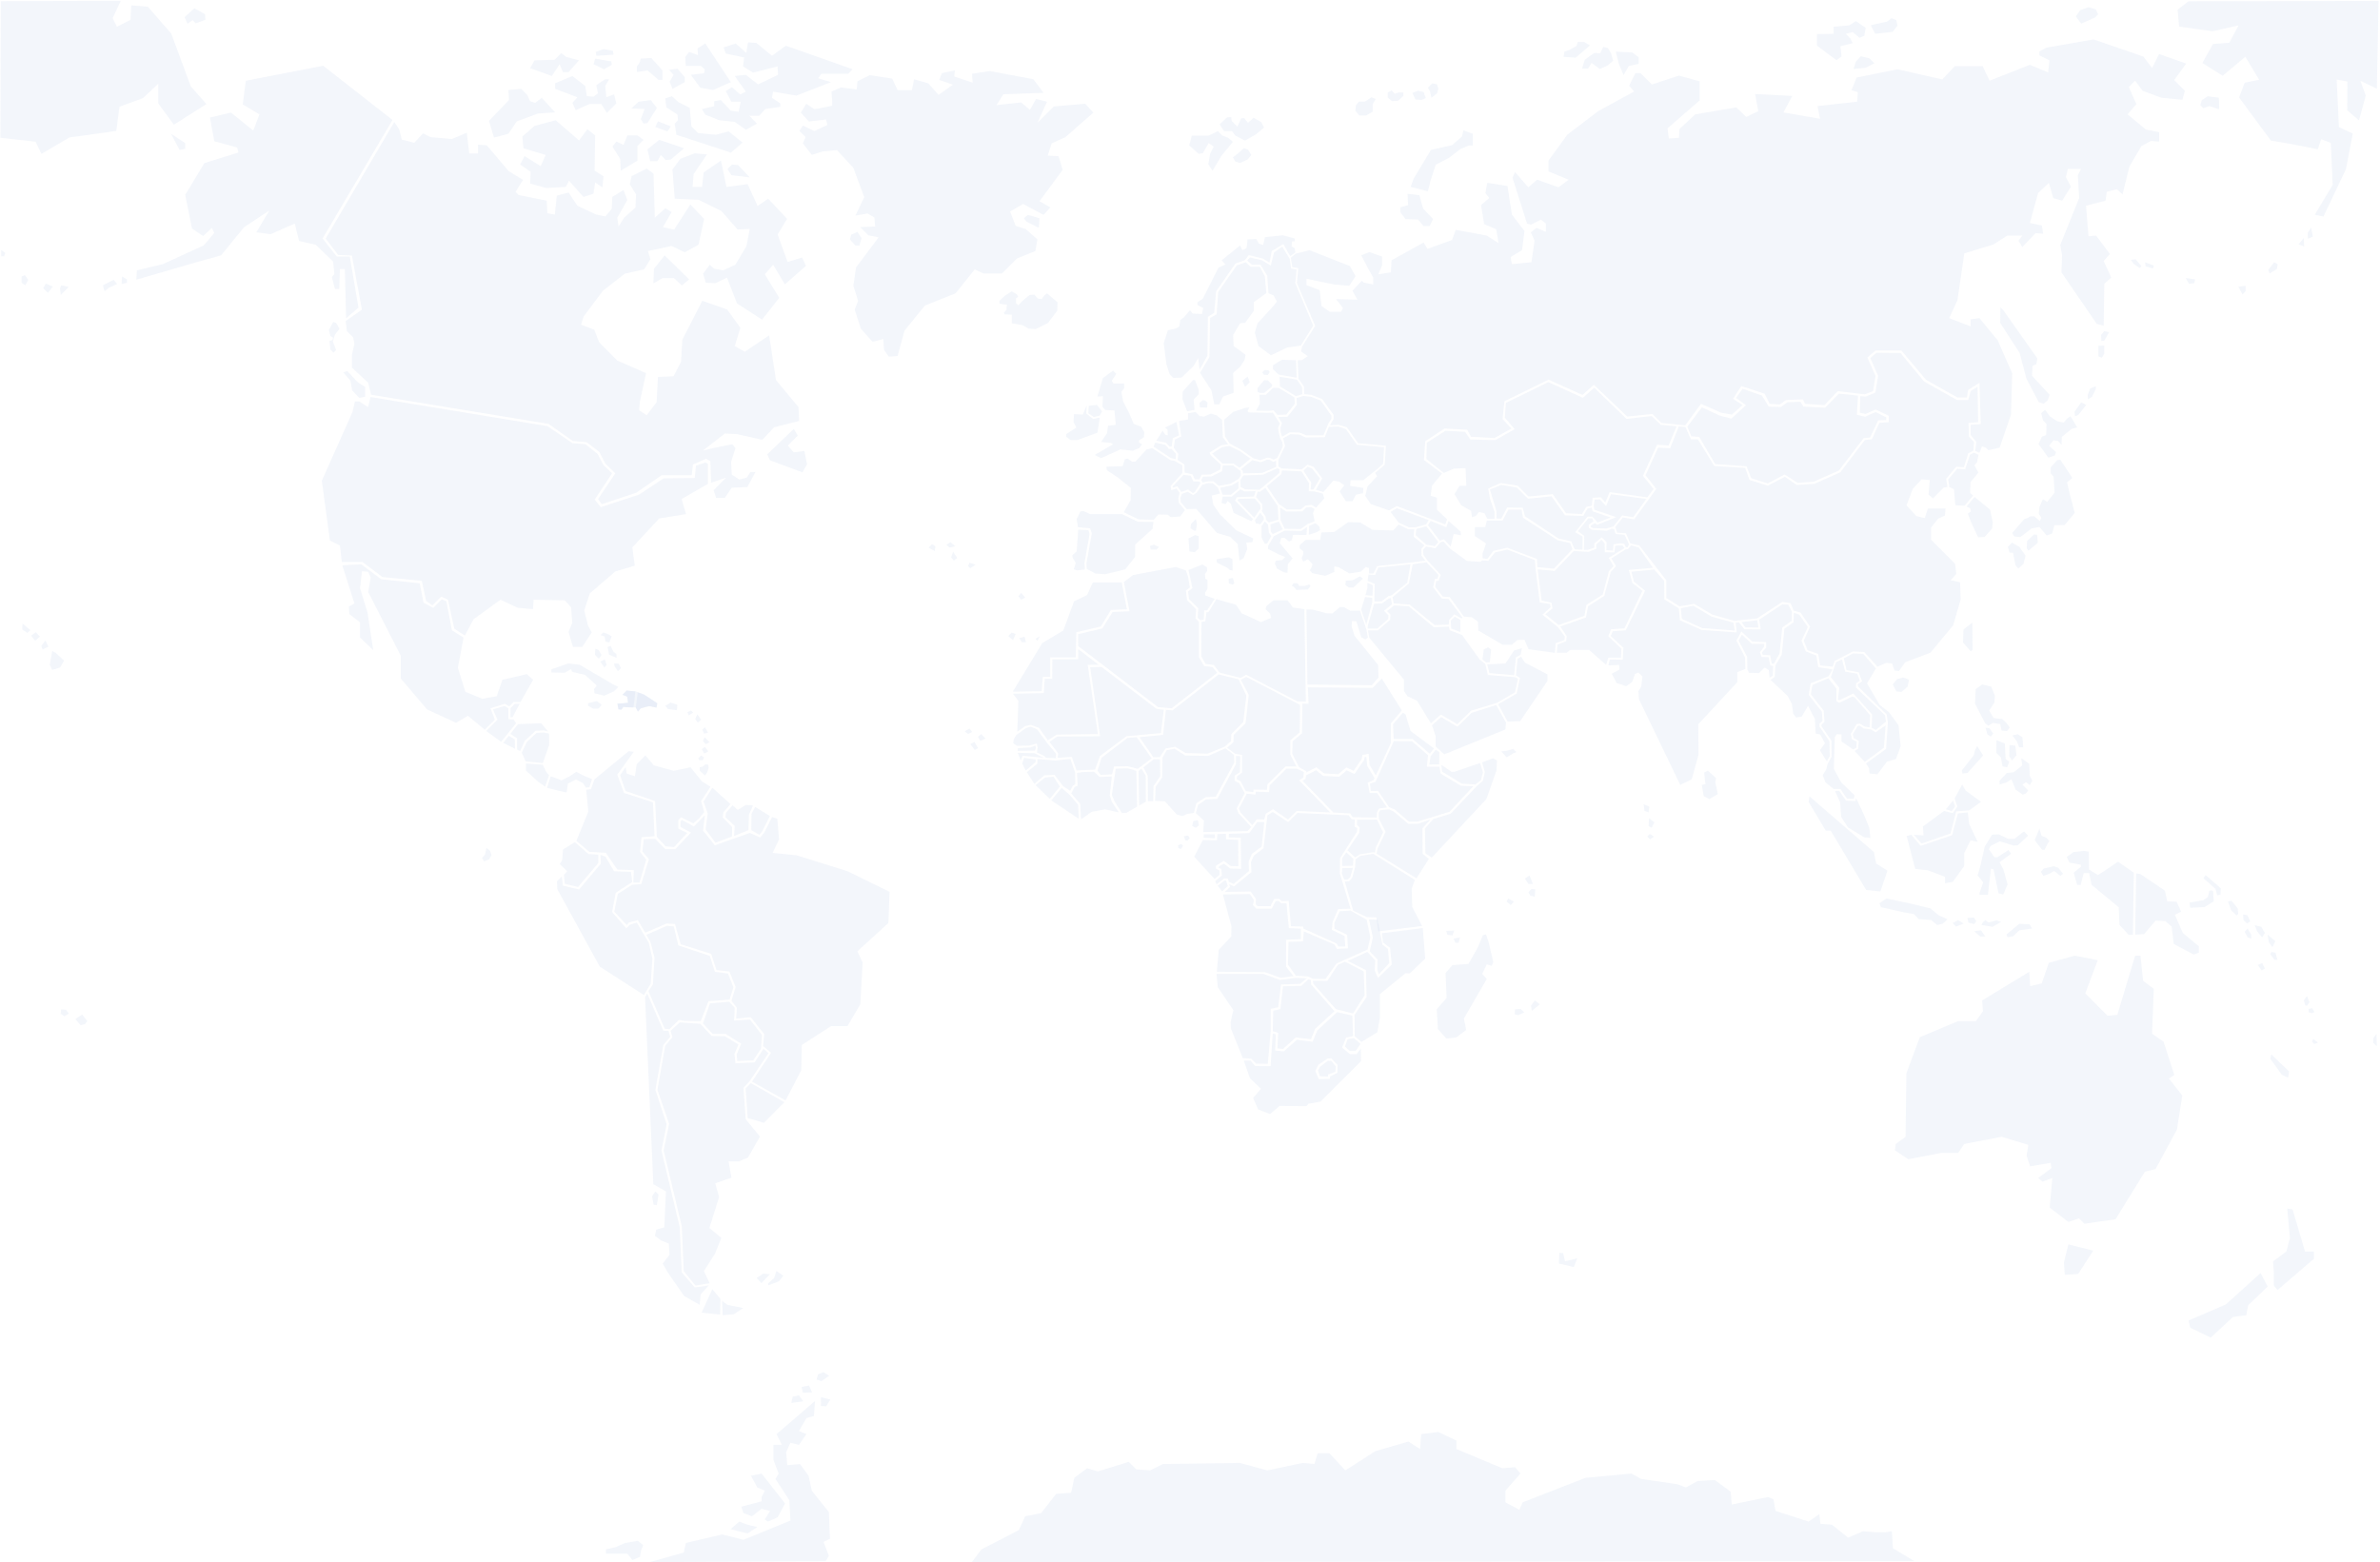 
<svg width="949px" height="623px" viewBox="0 0 949 623" version="1.1" xmlns="http://www.w3.org/2000/svg" xmlns:xlink="http://www.w3.org/1999/xlink">
    <g id="Page-1" stroke="none" stroke-width="1" fill="none" fill-rule="evenodd" fill-opacity="0.15">
        <g id="World_map_-_low_resolution" fill="#b0c5e6" fill-rule="nonzero">
            <polygon id="kalimantan" points="780.68 324.4 778.37 333.08 765.84 337.31 762.09 332.91 760.27 333.41 763.67 346.53 768.76 347.1 775.55 349.67 775.55 352.24 778.66 351.67 783.19 345.4 783.19 340.27 785.74 335.14 788.57 335.71 785.17 328.58 784.65 323.99"></polygon>
            <polygon id="papua-new-guinea" points="851.76 348.29 851.39 372.73 854.91 372.54 859.54 367.13 863.43 367.32 865.93 369.56 866.76 376.46 874.72 380.66 876.76 379.91 876.76 377.39 870.37 372.07 867.22 364.79 869.72 363.58 867.87 359.57 864.17 359.48 863.24 355.19 853.43 348.57"></polygon>
            <polygon id="mexico" points="136.49 225.43 141.32 240.64 139.07 241.9 139.32 244.92 143.57 248.19 143.57 254.24 148.82 259.28 146.57 244.42 143.57 234.59 144.32 227.79 146.82 228.04 147.82 230.31 146.82 236.1 159.82 261.54 159.82 270.61 170.32 282.95 181.82 288.24 186.57 285.47 193.32 291.01 197.32 286.98 195.57 282.44 201.32 280.68 203.07 281.69 204.82 279.93 207.57 279.93 212.57 271.11 210.07 268.84 200.32 271.11 198.07 277.66 192.32 278.67 185.57 275.9 182.57 266.33 184.84 254.26 180.2 251.37 177.99 239.78 176.14 238.99 172.76 242.42 168.88 240.35 167.36 232.62 151.99 231.01 144.05 225.04"></polygon>
            <polygon id="estonia" points="516.77 143.66 511.17 143.46 507.62 145.63 507.57 147.24 509.87 149.41 517.02 150.62"></polygon>
            <polygon id="algeria" points="472.88 227.49 468.8 226.12 451.82 229.31 448.12 232.12 450.38 243.79 443.63 244.06 439.57 250.59 429.9 252.91 429.93 257.66 461.78 282.01 467.21 282.47 485.32 268.32 483.51 266.04 480.11 265.58 478.07 262.16 478.07 248.01 476.71 246.64 476.94 242.99 473.32 239.34 472.87 235.46 474.45 234.32 473.77 230.21"></polygon>
            <polygon id="morocco" points="447.29 232.28 435.74 232.28 433.48 237.3 428.27 239.81 423.97 251.45 415.59 256.47 403.82 275.86 415.37 275.63 415.82 269.93 418.76 269.93 418.76 262.17 428.95 262.17 429.18 252.13 438.92 249.85 443 243.23 449.34 243"></polygon>
            <polygon id="mauretania" points="403.9 276.66 406.08 279.51 405.63 291.83 408.8 289.55 411.06 289.09 414.23 290.23 417.85 295.25 421.25 292.97 437.78 292.74 433.7 265.13 438.08 265.11 429.92 258.86 429.93 262.92 419.6 262.93 419.55 270.68 416.58 270.67 416.2 276.39"></polygon>
            <polygon id="senegal" points="409.12 290.32 405.18 293.18 404.28 294.78 404 296.38 405.45 297.42 410.29 297.35 413.4 296.51 413.75 298.04 413.47 300.06 416.44 301.52 417.06 302.22 421 302.36 421.14 300.62 417.54 296.3 413.53 290.87 411.04 289.83"></polygon>
            <polygon id="gambia" points="405.89 298.34 405.76 299.45 412.68 299.35 413.03 298.32 412.88 297.28 410.89 298.09"></polygon>
            <polygon id="casamance" points="405.79 300.22 407.03 303.23 407.72 301.37 416.13 302.25 412.49 300.38"></polygon>
            <polygon id="bissau" points="407.6 304.53 409 307.3 412.93 303.92 412.97 302.88 408.34 302.21"></polygon>
            <polygon id="guinee" points="409.42 307.94 412.46 312.62 416.42 309.18 420.48 309 423.86 313.49 426.73 315.38 427.81 313.28 428.77 312.74 428.7 308.12 426.79 302.64 420.93 303.29 413.68 302.71 413.64 304.57"></polygon>
            <polygon id="sierra-leone" points="412.93 313.13 418.58 318.59 422.61 313.7 420.09 309.75 416.62 310.1"></polygon>
            <polygon id="liberia" points="419.17 319.19 430.15 326.53 429.89 320.97 426.57 317.06 423.33 314.19"></polygon>
            <polygon id="ivoire" points="431.07 326.75 435.35 323.72 440.67 322.79 446.1 323.96 443.33 319.77 442.52 317.21 443.33 309.64 438.48 309.87 436.28 307.77 431.66 307.89 429.46 308.24 429.69 313.36 428.53 313.83 427.14 316.39 430.72 320.58"></polygon>
            <polygon id="mali" points="418.46 295.84 421.54 293.73 438.66 293.63 434.7 266.09 439.22 265.96 461.09 282.65 464.03 283.07 462.92 292.35 449.17 293.6 438.56 301.52 436.63 306.94 429.26 307.25 427.38 301.84 421.73 302.24 421.95 300.47"></polygon>
            <polygon id="burkina" points="449.59 294.28 453.23 293.99 459.2 302.43 453.66 306.61 449.65 305.58 444.26 305.65 443.39 308.81 438.87 309.03 437.63 307.34 439.23 302.2"></polygon>
            <polygon id="niger" points="459.89 302 462.44 301.94 464.74 298.49 468.6 297.8 472.71 300.31 481.48 300.56 488.26 297.8 490.81 295.61 491 292.73 495.73 287.96 496.98 277.43 493.87 270.91 485.91 268.97 467.49 283.33 464.88 283.08 463.76 293.05 454.36 293.99"></polygon>
            <polygon id="ghana" points="443.34 317.05 444.46 319.68 447.38 324.26 449 324.2 453.42 321.69 453.11 307.4 449.69 306.4 444.9 306.53"></polygon>
            <polygon id="togo" points="454.22 321.25 456.9 319.68 456.84 309.33 455.1 306.51 453.98 307.45"></polygon>
            <polygon id="benin" points="457.71 319.49 459.83 319.49 459.95 313.47 462.63 309.58 462.51 302.81 460.08 302.75 455.91 306.01 457.65 309.33"></polygon>
            <polygon id="nigeria" points="460.57 319.37 464.49 319.56 469.22 324.83 471.52 325.46 473.32 324.58 476.06 324.2 476.99 320.38 480.72 317.93 484.76 317.74 492.16 304.13 492.04 301.06 488.62 298.43 481.78 301.44 472.63 301.31 468.27 298.55 465.16 299.24 463.54 302.06 463.42 310.02 460.81 313.72"></polygon>
            <polygon id="tunisia" points="473.91 227.33 479.44 225.1 481.26 226.28 481.33 227.72 480.48 228.83 480.61 230.8 481.46 231.26 481.46 234.8 480.48 236.44 480.61 237.49 484.32 238.8 481.33 243.45 480.16 243.38 479.96 247.12 478.66 247.32 477.55 246.34 477.81 242.54 474.17 239 473.71 235.92 475.47 234.54"></polygon>
            <polygon id="libya" points="479.05 248.03 480.61 247.77 481.07 244.17 481.85 244.17 485.04 238.93 492.91 241.22 495.06 244.56 502.8 248.1 506.83 246.4 506.44 244.7 504.68 243 504.88 241.82 507.74 239.4 513.4 239.4 515.55 242.28 520.1 242.94 520.69 279.83 517.31 279.7 496.89 269.08 494.68 270.33 486.29 268.23 484.01 265.22 480.69 264.76 479 261.75"></polygon>
            <polygon id="egypt" points="520.93 243.06 523.6 243.13 528.8 244.57 531.27 244.64 534.33 242.08 535.76 242.08 538.36 243.52 541.65 243.52 542.24 243.48 544.32 249.46 544.91 251.39 545.46 254.28 544.48 255 542.79 254.15 540.84 247.79 539.08 247.66 538.95 249.82 540.12 253.56 549.49 265.16 549.69 270.14 546.96 273.29 521.32 273"></polygon>
            <polygon id="chad" points="491.79 296 491.92 293.05 496.66 288.44 497.93 277.12 494.77 271.08 496.98 269.95 518.38 281.1 518.25 292.04 514.48 295.25 514.48 300.89 516.95 305.67 512.59 305.67 505.37 312.81 505.18 314.97 499.85 314.9 499.78 315.88 496.74 315.48 494.66 311.55 493.1 310.78 493.3 309.58 495.26 308.08 495.26 301.06 492.55 300.64 489.28 298.21 491.79 296"></polygon>
            <polygon id="south_sudan" points="548.084 310.34 545.141 305.396 544.832 301.801 544.125 301.936 543.934 303.043 540.076 308.678 536.998 307.209 533.928 309.781 527.576 309.416 524.766 307.17 520.732 309.234 520.58 310.609 519.35 311.35 531.67 324.029 538.381 324.41 539.359 325.9 548.961 326.07 549.039 323.92 549.859 322.43 553.061 322.02 549.07 316.23 546.131 316.23 545.381 312.119 547.74 311.08"></polygon>
            <polygon id="sudan" points="551 270.609 547.311 274.33 521.51 274.1 521.789 280.67 519.33 280.6 519.15 292.43 515.42 295.641 515.27 300.58 517.961 305.891 520.91 307.631 520.865 308.045 524.885 305.986 527.951 308.436 533.59 308.76 536.848 306.031 539.734 307.406 542.984 302.658 543.258 301.082 545.734 300.611 546.119 305.082 548.596 309.242 554.6 296.33 554.6 288.48 558.961 283.34"></polygon>
            <polygon id="cameroon" points="476.82 324.28 480.04 327.24 479.81 331.82 497.47 331.41 498.91 329.79 493.85 324.34 493.1 322.37 496.32 316.34 494.13 312.34 492.29 311.35 492.29 309.32 494.42 307.93 494.54 301.61 492.85 301.42 492.82 304.74 485.4 318.59 480.86 318.82 477.75 320.96"></polygon>
            <polygon id="eritrea" points="555.71 294.7 555.46 288.81 559.42 284.19 560.49 285.01 562.44 291.53 571.8 298.5 570.1 300.59 563.25 294.7"></polygon>
            <polygon id="djibouti" points="570.48 301.54 569.91 304.9 573.87 304.84 573.93 299.9 572.48 299.01"></polygon>
            <polygon id="ethiopia" points="548.49 311.76 555.77 295.56 563 295.6 569.41 301.17 568.96 305.76 573.93 305.76 574.44 308.52 582.48 313.33 587.44 313.58 578.01 323.71 565.06 327.7 561.85 327.7 556.13 322.82 553.87 321.87 549.49 315.42 546.6 315.46 546.26 312.5"></polygon>
            <polygon id="somaliland" points="574.74 305.04 578.82 307.82 580.03 307.76 590.16 304.28 591.31 307.99 590.5 311.12 588.31 312.86 582.84 312.51 575.01 307.7"></polygon>
            <polygon id="soqotra" points="598.62 299.65 600.75 302.03 603.63 300.29 604.67 299.94 603.35 298.66 600.82 299.41"></polygon>
            <polygon id="somalia" points="590.97 304.05 595.34 302.37 596.89 303.3 596.72 307.18 592.69 318.66 570.88 342.02 568.35 340.28 568.18 330.42 571.46 326.65 578.42 324.5 588.63 313.72 591.3 311.34 592.05 307.86"></polygon>
            <polygon id="centrafrique" points="494.66 324.05 499.32 329.09 501.16 326.71 504.09 326.83 504.72 324.51 507.6 322.71 513.58 326.83 517.03 323.41 530.42 324 518 311.18 519.67 310.14 519.9 307.88 517.08 306.55 512.94 306.55 506.27 313.16 506.04 315.88 500.75 315.71 500.58 316.87 497.13 316.52 494.02 322.43"></polygon>
            <polygon id="sao-tome" points="469.74 337.15 470.89 336.57 471.75 337.27 470.89 338.6 469.85 338.19"></polygon>
            <polygon id="principe" points="472.05 333.5 473.78 333.21 474.36 334.31 473.5 335.24 472.64 335.12"></polygon>
            <polygon id="bioko" points="475.84 327.41 475.38 329.38 476.76 330.13 478.08 329.14 477.62 327.11"></polygon>
            <polygon id="gabon" points="485.39 332.63 485.27 335.12 479.63 335 476.18 341.67 484.29 350.54 486.3 348.86 486.24 347.12 484.86 346.48 484.86 345.26 487.97 343.29 490.73 345.38 493.78 345.44 493.72 334.95 488.89 334.72 488.83 332.52"></polygon>
            <polygon id="equatorial-guinea" points="479.99 332.69 479.93 334.08 484.47 334.31 484.41 332.74"></polygon>
            <polygon id="congo" points="490 332.52 489.94 333.97 494.72 334.09 494.89 346.5 490.52 346.38 487.99 344.41 486.03 345.51 485.94 346.06 486.95 346.55 487.24 349.1 484.54 351.42 485.12 352.64 488.11 350.32 489.55 350.32 490.01 351.71 491.91 352.52 498.01 347.36 497.89 343.59 499.16 340.52 503.07 337.62 504.12 327.81 501.34 327.82 498.12 332.23"></polygon>
            <polygon id="cabinda" points="485.55 353.23 487.29 355.49 489.54 353.36 488.88 351.15 488.32 351.11"></polygon>
            <polygon id="drc" points="488.38 355.71 498.69 355.53 500.78 358.5 500.7 360.69 501.47 361.39 506.59 361.39 508.06 358.5 510.15 358.5 511 359.36 513.87 359.28 514.72 369.36 519.68 369.52 519.68 370.3 533.01 376.31 533.63 377.48 536.42 377.48 536.11 373.26 531.07 370.84 531.38 367.64 533.55 362.56 538.51 362.4 534.25 348.26 534.33 342.25 541.07 331.71 541.15 330.23 540.14 329.68 540.18 326.82 538.95 326.71 537.71 325.13 517.36 324.21 513.63 327.84 507.52 323.82 505.37 325.14 503.81 338.27 499.95 341.25 498.79 343.89 499 347.8 492.04 353.49 490.19 352.65 490.44 353.74"></polygon>
            <polygon id="rwanda" points="536.82 339.9 539.63 342.49 539.51 345.26 535.15 345.35 535.15 342.29"></polygon>
            <polygon id="burundi" points="535.21 346.21 539.48 346.12 538.37 349.86 537.29 350.8 535.97 350.8 535.03 348.27"></polygon>
            <polygon id="uganda" points="537.3 339.09 540.33 341.93 542.23 340.72 547.37 339.88 548.25 339.97 548.58 338.02 551.48 331.92 549.04 326.84 541.13 326.89 541.08 328.98 542.14 330 541.98 332.09"></polygon>
            <polygon id="kenya" points="549.83 326.52 552.49 331.71 549.3 338.4 548.88 340.43 564.81 350.28 569.75 342.52 567.25 340.49 567.2 330.27 570.33 326.85 565.34 328.51 561.57 328.56 555.67 323.58 553.81 322.78 550.36 323.1 549.75 324.12"></polygon>
            <polygon id="tanzania" points="549.57 371.42 567.04 369.28 563.11 361.68 562.9 354.4 564.17 350.92 547.55 340.48 542.34 341.34 540.53 342.68 540.37 345.73 539.2 349.96 537.98 351.41 536.23 351.57 539.58 363.18 545.05 365.75 548.82 365.86"></polygon>
            <polygon id="zambia" points="513.55 384.7 516.72 389.1 521.63 389.4 523.37 390.36 528.51 390.42 532.94 384.21 545.32 378.67 546.4 373.79 544.96 366.8 538.5 363.12 534.19 363.42 532.04 368.18 532.1 370.35 537.18 372.82 537.48 378.19 533.11 378.43 532.03 376.62 519.89 371.44 519.53 375.42 513.79 375.6"></polygon>
            <polygon id="angola" points="487.62 356.71 491.03 369.44 490.95 373.46 485.96 378.82 485.21 387.53 504.41 387.7 510.65 389.96 515.8 389.29 512.8 385.53 512.81 374.79 518.71 374.54 518.71 370.35 513.92 370.15 512.96 360.23 510.94 360.26 509.85 359.28 508.66 359.34 507.08 362.4 501 362.4 499.59 360.98 500.01 358.97 498.35 356.54"></polygon>
            <polygon id="malawi" points="546.16 379.4 549.27 382.65 549.21 386.81 549.81 388.56 553.94 384.1 553.46 378.43 551.25 376.74 549.28 366.79 545.87 366.67 547.42 373.84"></polygon>
            <polygon id="mozambique" points="540.17 413.28 542.86 415.51 549.2 411.65 550.22 405.92 550.22 396.46 560.39 388.14 562.13 388.2 568.29 382.29 567.33 370.11 551 372.17 551.48 375.85 554.29 378.02 554.95 384.65 549.45 390.02 548.13 387.01 548.37 383.03 545.2 379.59 537.42 383.21 544.66 386.89 544.9 397.62 540.11 404.73"></polygon>
            <polygon id="zimbabwe" points="523.66 392.3 532.63 402.43 539.51 404.18 544.12 396.95 543.76 387.37 536.28 383.51 533.47 384.78 529.28 391.17 523.48 391.11"></polygon>
            <polygon id="namibia" points="495.55 421.96 498.9 422.2 500.87 424.19 505.54 424.25 506.68 410.99 506.68 402.31 509.67 401.71 510.81 392.61 518.41 392.37 521.1 390.14 516.55 389.96 510.39 390.8 503.75 388.39 485.09 388.39 485.57 393.69 491.79 402.85 490.71 407.55 490.77 410.02"></polygon>
            <polygon id="botswana" points="507.51 411.23 509.66 411.89 509.36 418.04 511.57 418.34 516.65 413.76 522.75 414.42 524.37 410.32 532.09 403.27 522.82 392.6 522.7 390.85 521.68 390.55 518.87 393.14 511.57 393.32 510.55 402.42 507.68 403.08"></polygon>
            <polygon id="swaziland" points="539.87 414 537.36 414.42 536.28 417.37 538.2 419.12 540.53 419.12 542.5 416.29"></polygon>
            <polygon id="lesotho" points="526.41 425.39 529.46 423.04 530.9 423.1 532.64 425.27 532.46 427.44 529.53 428.52 529.53 429.36 526.3 429.18 525.52 426.83"></polygon>
            <path d="M533.16,403.63 L525.26,410.93 L523.38,415.44 L517.12,414.66 L511.91,419.29 L508.45,418.95 L508.73,412.55 L507.5,412.12 L506.64,425.21 L500.5,425.15 L498.65,422.97 L495.94,422.94 L498.41,430.03 L502.82,434.2 L499.67,437.87 L501.71,442.47 L506.43,444.27 L510.19,441.07 L520.96,441.13 L521.73,440.17 L526.51,439.33 L542.68,423.23 L542.62,418.16 L540.89,420.4 L538.3,420.4 L535.15,417.76 L536.75,413.78 L539.5,413.22 L539.25,405.04 L533.16,403.63 L533.16,403.63 Z M529.37,422.13 L530.88,422.07 L533.33,424.73 L533.26,427.81 L530.39,429.26 L530.21,430.28 L525.83,430.33 L524.46,427.03 L525.71,424.61 L529.37,422.13 L529.37,422.13 Z" id="south-africa"></path>
            <polygon id="greenland" points="320.13 50.07 318.77 52.24 321.22 54.69 320.13 57.14 323.67 61.76 328.02 60.4 333.73 59.86 340.26 66.93 344.61 78.62 341.08 85.96 345.97 85.14 348.69 86.77 348.96 90.31 342.98 90.58 346.24 93.84 350.32 94.66 341.35 106.62 340.26 113.96 342.16 119.94 340.8 123.48 343.25 131.09 347.87 136.26 349.23 135.99 352.22 135.17 352.49 139.52 354.39 142.24 357.92 141.97 360.64 131.91 368.8 121.85 381.04 116.96 388.65 107.44 392.18 109.07 399.52 109.07 405.5 103.09 412.84 100.1 413.66 95.48 409.04 91.4 404.96 90.04 402.78 84.33 407.95 81.34 416.11 85.69 418.83 82.7 414.48 80.25 423.73 67.74 422.1 62.3 417.75 62.03 419.38 57.14 424.82 54.69 435.97 44.9 432.71 41.37 420.2 42.46 413.67 48.99 417.48 40.56 413.13 39.47 410.68 43.82 407.15 40.83 397.36 41.92 400.08 37.57 416.12 37.03 412.04 31.59 394.64 28.33 387.57 29.42 387.84 32.96 380.5 30.51 380.77 28.06 375.6 29.15 374.51 31.87 379.95 33.77 374.24 37.85 370.16 33.23 364.45 31.6 363.63 35.95 357.92 35.95 355.74 31.33 346.77 29.97 341.88 32.42 341.61 35.68 335.36 34.86 331.55 36.49 331.82 40.3 331.82 42.2 324.75 43.56 321.49 41.39 319.31 44.92 322.57 48.46 329.37 47.64 329.91 49.82 324.74 52.27"></polygon>
            <polygon id="disko" points="341.89 92.49 343.52 94.94 342.7 97.93 341.07 97.93 338.89 95.48 339.43 93.58"></polygon>
            <polygon id="milne" points="409.87 85.69 414.49 87.05 414.22 90.86 409.33 88.41 408.24 87.05"></polygon>
            <polygon id="east-antarctica" points="387.52 622.99 391.35 617.88 406.24 610.22 408.79 604.69 415.17 603.41 421.13 595.75 427.09 595.32 428.37 589.36 433.48 585.53 437.74 586.81 450.08 582.98 453.06 585.96 458.59 586.39 463.7 583.84 494.34 583.41 505.4 586.39 519.44 583.41 524.12 583.84 525.4 579.58 530.08 579.58 536.46 586.39 548.38 578.73 561.57 574.9 566.25 577.88 566.68 571.92 573.49 571.07 580.72 574.47 580.72 577.87 599.02 585.53 604.13 585.1 606.26 587.65 600.3 594.46 600.3 599.14 605.83 602.12 607.11 599.14 632.22 589.35 650.52 587.65 654.35 589.78 668.82 591.91 672.22 593.19 676.9 590.64 683.71 590.21 690.09 594.89 690.52 600 704.99 597.02 707.12 597.87 707.97 602.55 721.16 606.81 725.42 603.83 725.85 607.66 730.53 608.09 736.91 613.2 742.87 610.65 747.98 611.08 751.81 611.08 754.36 610.65 754.79 617.46 763.3 622.57"></polygon>
            <polygon id="antarctic-peninsula" points="259.01 622.99 272.63 619.16 273.48 615.33 287.95 611.93 296.46 614.06 315.18 606.4 314.75 598.32 309.22 589.81 310.5 587.68 308.37 582.15 308.37 576.19 311.77 576.19 309.64 571.93 324.96 558.74 324.53 564.7 321.55 565.55 318.57 570.66 321.55 571.94 318.57 576.2 315.17 575.35 313.47 579.18 313.9 584.29 319.01 583.86 322.41 588.54 323.69 594.5 330.5 603.01 330.93 613.65 328.38 614.93 330.51 620.46 329.23 622.59"></polygon>
            <polygon id="thurston" points="249.22 615.33 254.33 614.48 256.46 616.18 255.61 618.31 255.18 620.86 252.2 622.14 250.07 619.59 241.56 619.59 241.56 617.89 245.39 617.04"></polygon>
            <polygon id="alexander" points="303.69 587.67 299.43 588.52 301.98 593.2 304.96 594.48 303.68 597.03 303.68 598.73 295.59 600.86 296.44 603.41 299.84 604.69 303.67 601.71 307.07 602.56 304.94 605.96 306.22 606.81 310.05 605.11 313.03 599.58"></polygon>
            <polygon id="smyley" points="294.75 606.82 291.35 609.8 294.33 610.65 298.16 611.5 301.99 608.95 298.16 608.1"></polygon>
            <polygon id="robert" points="318.57 556.47 316.08 556.97 315.53 559.52 320.29 558.82"></polygon>
            <polygon id="king-george" points="322.59 552.54 319.6 553.11 320.17 555.42 323.81 555.29"></polygon>
            <polygon id="james-ross" points="327.34 557.17 327.36 560.73 329.41 560.82 331.07 558.18"></polygon>
            <polygon id="elephant" points="328.33 547.24 326.17 548.09 325.62 550.13 327.49 550.81 330.63 548.65"></polygon>
            <polygon id="australia" points="760.17 427.98 759.82 453.36 755.92 456.22 755.57 458.72 760.89 462.29 774.02 459.79 780.76 459.79 783.24 456.21 798.14 453.35 808.78 456.57 808.07 460.86 809.49 465.15 817.65 463.72 818 465.86 812.68 469.79 814.45 471.22 818.35 469.79 817.29 481.59 824.74 487.31 829 485.88 831.13 488.02 843.55 486.23 855.26 467.28 859.52 466.21 868.03 450.48 870.16 436.9 864.84 430.11 866.97 428.68 862.71 415.45 858.1 412.23 858.81 394.36 854.55 391.14 853.49 381.13 851.36 381.13 844.26 404.72 840.36 405.08 831.49 396.14 836.46 382.91 827.24 381.12 816.95 383.98 814.11 392.2 809.5 393.27 809.15 387.55 790.35 398.99 790.7 403.28 787.86 407.21 780.76 407.21 765.5 413.64"></polygon>
            <polygon id="tasmania" points="824.74 496.26 822.97 503.41 823.32 508.41 828.64 508.05 834.67 498.76"></polygon>
            <polygon id="new-zealand-north-island" points="912.02 481.96 913.08 493.76 911.66 499.12 906.34 503.05 906.69 507.7 906.69 512.7 908.11 514.49 922.66 501.98 922.66 499.12 919.11 499.12 914.14 482.32"></polygon>
            <polygon id="new-zealand-south-island" points="901.38 507.7 904.22 513.06 896.41 520.57 895.7 524.5 890.38 525.21 881.51 533.43 873.35 529.5 872.64 526.64 887.54 520.21"></polygon>
            <polygon id="new-caledonia" points="905.64 420.47 905.29 422.26 909.9 428.69 912.38 429.76 912.73 427.26"></polygon>
            <polygon id="sumatra" points="721.48 317.57 721.2 319.85 727.99 331.26 729.97 331.26 744.12 354.93 749.78 355.5 752.61 347.23 748.08 344.38 747.23 339.82"></polygon>
            <polygon id="east-malaysia" points="763.14 332.92 766.16 336.41 777.74 332.4 780.03 323.56 785.19 323.19 789.91 319.77 783.79 315.31 782.39 312.86 779.37 318.43 780.48 321.63 778.64 324.3 775.17 323.41 766.76 329.58 766.98 333.15"></polygon>
            <polygon id="brunei" points="778.77 319.25 775.89 322.74 778.25 323.48 779.58 321.62"></polygon>
            <polygon id="sulawesi" points="788.53 349.11 790.79 351.88 789.32 356.04 789.32 356.83 792.66 356.83 793.84 346.43 794.92 346.73 796.88 356.23 798.75 356.73 800.52 352.67 798.75 346.53 797.28 343.86 801.9 340.49 800.82 339 796.4 341.87 795.22 341.87 793.06 338.7 793.75 337.31 797.39 335.53 802.89 337.21 804.56 337.11 808.69 333.25 807.02 331.57 803.19 334.54 800.73 334.54 797 332.76 794.35 332.86 791.4 337.61 789.53 345.83"></polygon>
            <polygon id="maluku" points="813.19 330.5 811.32 335.05 814.27 338.91 815.25 338.91 816.53 336.34 817.22 335.45 815.94 334.06 814.07 333.37"></polygon>
            <polygon id="seram" points="818.99 345.45 814.96 346.34 813.78 347.63 814.76 349.31 817.41 348.32 819.08 347.33 821.54 349.31 822.62 348.42 820.66 346.04"></polygon>
            <polygon id="java" points="752.17 358.32 749.42 360.2 750.01 361.78 758.76 363.76 763.18 364.55 765.05 366.53 770.06 366.93 772.42 368.91 774.58 368.41 776.55 366.63 772.91 364.95 769.77 362.28 761.61 360.3"></polygon>
            <polygon id="bali" points="780.77 366.93 778.61 368.12 779.89 369.51 783.03 368.32"></polygon>
            <polygon id="lombok" points="784.5 366.04 784.89 367.92 787.15 368.51 788.03 367.42 787.05 365.93"></polygon>
            <polygon id="sumba" points="789.91 370.99 787.16 371.39 789.62 373.47 791.58 373.47"></polygon>
            <polygon id="flores" points="790.69 367.72 790.1 368.91 794.52 369.6 797.96 367.62 796 367.03 792.86 367.92 791.68 366.93"></polygon>
            <polygon id="timor" points="805.14 368.42 800.03 372.68 800.52 373.77 802.68 373.37 805.23 370.99 810.24 370.3 809.26 368.62"></polygon>
            <polygon id="new-ireland" points="879.48 349 878.6 350.25 883.41 354.51 884.07 357.01 885.38 356.86 885.53 354.29 884.07 352.97"></polygon>
            <polygon id="new-britain" points="881.89 355.03 880.94 355.25 880.36 357.82 878.54 359 873.07 359.96 873.29 362.02 879.05 361.73 882.7 359.45 882.48 355.48"></polygon>
            <polygon id="bougainville" points="888.38 359.51 889.62 362.96 891.81 365.09 892.47 364.5 892.25 362.22 889.77 359.21"></polygon>
            <polygon id="choiseul" points="894.43 364.65 894.58 366.93 895.97 368.25 897.28 367.44 896.11 365.01"></polygon>
            <polygon id="new-georgia" points="896.18 370.31 895.01 371.56 896.25 373.84 897.71 374.28 897.64 372.74"></polygon>
            <polygon id="santa-isabel" points="899.03 368.99 900.05 371.49 902.02 373.84 903.11 372.08 901.65 369.58"></polygon>
            <polygon id="malaita" points="904.14 372.74 904.72 375.83 906.11 377.74 907.28 375.32"></polygon>
            <polygon id="santa-ana" points="905.74 379.65 905.23 380.53 906.91 382.74 908.08 382.81 907.35 379.94"></polygon>
            <polygon id="rennell" points="902.02 384.05 900.27 384.86 901.8 386.99 903.11 386.25"></polygon>
            <polygon id="espiritu-santo" points="919.87 397.22 918.63 398.88 919.15 400.75 919.77 401.17 920.9 399.71"></polygon>
            <polygon id="malakula" points="920.49 402.31 920.59 403.66 921.93 404.08 922.86 403.56 921.93 402.1"></polygon>
            <polygon id="efate" points="922.45 414.37 921.83 415.31 922.76 416.35 924.31 415.83"></polygon>
            <polygon id="fiji" points="947.62 412.29 946.38 413.95 946.28 415.82 947.72 417.28"></polygon>
            <polygon id="palawan" points="788.37 297.53 787.51 299.17 787.03 301.19 782.25 307.26 782.54 308.51 784.55 308.22 790.76 301.28"></polygon>
            <polygon id="negros" points="796.11 295.22 796.01 300.23 797.83 302.06 798.5 305.62 800.32 306.01 801.18 303.79 799.75 302.73 799.37 296.47"></polygon>
            <polygon id="cebu" points="801.28 297.15 801.18 301.58 802.23 303.31 804.05 301.19 803.57 297.34"></polygon>
            <polygon id="samar" points="802.42 293.29 804.24 295.7 805.1 298.01 806.73 298.01 806.44 294.06 804.62 292.81"></polygon>
            <polygon id="path7462" points="805.96 302.35 806.34 305.24 802.99 307.94 800.22 308.23 797.26 311.41 797.36 312.86 800.13 311.99 802.04 310.74 803.67 314.88 806.54 316.9 807.69 316.51 808.74 315.26 806.45 312.95 807.79 311.89 809.32 313.14 810.37 311.41 809.32 309.29 809.13 304.57"></polygon>
            <polygon id="luzon" points="790.38 272.97 787.8 274.8 787.51 280.58 791.53 288.38 792.87 289.44 794.59 288.28 797.55 288.76 798.12 291.36 800.32 291.55 801.37 290.11 800.03 288.28 798.4 286.74 794.96 286.36 793.14 283.37 795.24 280.19 795.43 277.4 794 273.84"></polygon>
            <polygon id="mindoro" points="791.72 290.21 792.48 292.91 793.82 293.78 794.78 292.53 793.25 290.41"></polygon>
            <polygon id="hainan" points="758.83 270.17 756.44 270.84 754.72 272.96 756.15 275.75 758.25 275.94 760.64 273.82 761.21 271.03"></polygon>
            <polygon id="taiwan" points="786.46 248.31 782.92 251.01 782.73 256.21 785.79 259.77 786.55 259.1"></polygon>
            <polygon id="kyushu" points="802.23 216.42 800.6 218.06 801.27 220.37 802.7 220.47 803.66 225.48 804.81 226.73 806.82 224.9 807.68 221.62 805.19 218.06"></polygon>
            <polygon id="shikoku" points="811.03 213.15 808.26 215.75 808.16 218.74 808.83 219.61 812.56 216.43 812.27 213.25"></polygon>
            <polygon id="honshu" points="807.2 206.98 802.32 212.57 803.18 213.92 805.57 214.21 810.06 210.74 813.22 210.16 816.09 213.53 818.29 212.76 819.15 209.48 823.26 209.38 827.28 204.56 825.18 196.56 824.22 192.32 826.32 190.59 821.54 183.37 820.3 183.47 817.72 186.36 817.72 188.77 818.87 190.12 819.25 196.48 816.29 200.14 814.57 199.08 813.23 202.07 812.94 204.86 813.99 206.5 813.32 207.75 811.12 205.92 809.59 205.92 808.25 206.69"></polygon>
            <polygon id="hokkaido" points="815.43 163.44 813.9 164.79 814.67 167.68 816.01 169.03 815.91 173.46 814.19 174.13 812.85 177.12 816.77 182.51 819.35 181.64 819.83 180.29 817.06 177.79 818.78 175.57 820.6 175.86 822.03 177.4 822.13 174.22 826.05 171.04 828.25 170.46 826.43 167.38 825.57 166.03 824.14 166.99 822.9 168.53 820.22 167.95 817.45 166.12"></polygon>
            <polygon id="iturup" points="829.86 160.45 827.18 164.21 827.37 166.04 828.71 165.46 831.86 161.51"></polygon>
            <polygon id="urup" points="833.4 154.96 832.44 157.56 832.54 159.29 834.17 158.23 835.7 155.15 835.7 154"></polygon>
            <polygon id="paramushir" points="839.04 132.03 837.8 133.57 837.9 135.98 839.05 135.88 840.96 132.51"></polygon>
            <polygon id="onekotan" points="836.75 137.91 836.75 142.15 838.09 142.63 839.05 141.09 839.05 137.82"></polygon>
            <polygon id="sakhalin" points="797.64 122.59 797.55 128.76 805.29 140.71 808.06 151.11 812.94 160.36 814.85 161.03 816.48 159.68 817.24 157.46 810.26 149.85 810.45 145.9 811.98 145.23 812.36 142.92 798.69 123.56"></polygon>
            <polygon id="bering-island" points="851.57 103.42 849.66 103.61 850.81 105.25 853.2 106.89 853.87 106.12"></polygon>
            <polygon id="medny" points="855.29 104.58 855.58 106.22 858.54 107.09 858.83 105.93"></polygon>
            <polygon id="attu" points="871.54 110.87 872.79 113.11 874.87 112.97 875.29 111.43"></polygon>
            <polygon id="amchitka" points="892.51 114.37 894.18 117.45 895.43 116.05 895.43 113.95"></polygon>
            <polygon id="adak" points="906.81 104.57 904.45 107.65 905 109.05 907.92 107.23 908.2 105.41"></polygon>
            <polygon id="umnak" points="918.61 94.92 916.53 97.44 918.75 98.28"></polygon>
            <polygon id="unalaska" points="921.53 90.72 920.14 92.96 920.28 95.2 922.22 94.36"></polygon>
            <polygon id="st.-lawrence-island" points="880.29 38.39 877.93 39.93 877.37 41.89 878.48 43.15 880.98 42.31 883.48 43.15 884.87 43.57 884.73 38.95"></polygon>
            <polygon id="st.-lawrence-island-west" points="68.17 53.35 71.63 59.82 73.85 59.32 73.85 57.08"></polygon>
            <polygon id="alaska" points="882.4 17.54 878.18 25.11 886.26 30.22 895.31 22.63 900.81 31.8 895.07 32.98 892.8 38.86 905.51 56.08 913.16 57.35 924.19 59.52 925.55 55.52 929.4 57 930.13 73.75 923 85.62 926.44 86.37 935.42 67.45 938.15 53.29 932.61 50.7 931.72 31.7 935.99 32.53 935.95 43.96 940.61 48.03 943.33 38.1 941.15 32.2 947.73 35.35 948.42 0.36 872.66 0.5 868.3 3.85 868.89 10.62 882.32 12.46 892.63 10.11 888.93 17.03"></polygon>
            <polygon id="chukotka" points="0.17 54.95 14.18 56.52 16.52 61.36 27.68 54.82 46.36 52.21 47.66 42.54 57 39.14 63.1 33.39 63.1 41.23 69.33 49.73 82.3 41.5 76.07 34.44 68.29 13.4 58.94 2.67 52.32 2.15 52.06 7.9 46.61 10.65 44.92 7.25 48.16 0.32 0.3 0.45"></polygon>
            <polygon id="wrangel-w" points="77.49 3.32 73.6 6.85 74.77 9.46 76.85 8.02 78.02 9.33 81.9 7.9 81.77 5.68"></polygon>
            <polygon id="unalaska-west" points="48.66 110.26 48.49 113.27 50.65 112.77 50.65 111.43"></polygon>
            <polygon id="umnak-west" points="45.34 111.6 41.02 113.78 41.69 116.12 43.35 114.78 46.67 113.27"></polygon>
            <polygon id="another-aleutian-west" points="27.39 114.44 24.4 113.77 23.9 115.11 24.23 117.62"></polygon>
            <polygon id="adak-west" points="21.07 114.28 18.24 113.11 17.24 114.95 19.07 116.79"></polygon>
            <polygon id="amchitka-west" points="11.27 111.6 9.94 109.76 8.61 110.26 8.61 112.77 10.11 113.77"></polygon>
            <polygon id="attu-west" points="0.47 99.71 2.13 100.88 1.63 102.22 0.47 102.22"></polygon>
            <polygon id="kerguelen" points="621.76 499.62 621.61 503.91 627.55 505.29 628.92 501.76 626.79 502.37 624.05 502.98 623.29 499.76"></polygon>
            <polygon id="mauritius" points="612.01 398.99 610.49 400.98 610.79 403.13 613.99 400.52"></polygon>
            <polygon id="reunion" points="606.38 402.37 604.1 402.52 603.95 404.51 605.47 404.82 607.75 403.75"></polygon>
            <polygon id="madagascar" points="591.3 372.92 589.17 377.98 585.52 384.42 579.13 384.88 576.39 388.1 576.85 397.92 572.89 402.52 573.35 410.34 576.7 414.17 580.66 413.71 584.62 410.79 583.71 406.19 592.84 390.39 591.01 388.4 592.84 384.57 594.82 385.18 595.43 383.65 593.6 375.83 592.53 372.61"></polygon>
            <polygon id="grande-comore" points="576.69 371.23 577.15 372.76 579.13 373.07 579.89 371.08"></polygon>
            <polygon id="mayotte" points="579.58 374.3 580.34 375.99 581.56 375.99 582.17 373.84"></polygon>
            <polygon id="aldabra" points="601.35 358.34 600.74 359.57 602.41 360.95 603.63 359.57"></polygon>
            <polygon id="praslin" points="609.88 349.14 608.05 350.37 609.42 352.52 611.25 352.52"></polygon>
            <polygon id="mahe" points="610.64 354.51 609.42 355.89 610.33 357.27 612 357.58 612.15 354.66"></polygon>
            <polygon id="male" points="655.4 320.76 655.7 323.37 657.37 323.98 657.67 321.68"></polygon>
            <polygon id="maldive" points="657.53 326.28 657.38 329.5 658.6 330.11 659.67 327.96"></polygon>
            <polygon id="gan" points="657.84 332.57 656.77 333.64 657.99 334.71 659.51 333.64"></polygon>
            <polygon id="path151" points="371.64 217.02 370.28 218.39 372.72 219.76 372.99 217.85"></polygon>
            <polygon id="terceira" points="378.97 216.2 377.34 217.29 378.7 218.38 380.87 217.83"></polygon>
            <polygon id="pico" points="380.05 220.03 379.24 222.22 380.32 223.59 381.68 222.5"></polygon>
            <polygon id="sao-miguel" points="386.56 224.4 386.02 225.77 386.83 226.59 389 225.22"></polygon>
            <polygon id="madeira" points="407.18 236.42 406.1 237.79 407.18 239.16 408.81 238.34"></polygon>
            <polygon id="lanzarote" points="414.62 253.73 412.87 254.74 413.68 255.56"></polygon>
            <polygon id="gran-canaria" points="408.54 253.92 406.37 254.47 407.45 256.11 409.08 256.11"></polygon>
            <polygon id="tenerife" points="403.38 252.28 402.02 253.65 403.92 255.29 405 252.83"></polygon>
            <polygon id="santo-antao" points="386.56 290.54 384.66 291.63 386.02 292.72 387.65 291.9"></polygon>
            <polygon id="boa-vista" points="391.23 292.74 389.99 293.84 390.87 295.47 392.99 294.52"></polygon>
            <polygon id="santiago" points="388.52 295.83 386.93 296.78 388.64 299.07 389.99 298.36"></polygon>
            <polygon id="kauai" points="9 248.7 8.86 251.03 10.9 252.4 12.12 251.31"></polygon>
            <polygon id="oahu" points="14.29 252.13 12.39 253.5 14.02 255.55 15.92 253.91"></polygon>
            <polygon id="kahului" points="18.1 255.41 16.47 257.6 17.01 258.97 19.32 257.88"></polygon>
            <polygon id="hawaii" points="20.81 259.65 19.86 265.12 20.81 267.17 23.93 266.21 25.56 263.47 22.16 260.32"></polygon>
            <polygon id="raiatea" points="26.25 402.68 24.35 402.54 24.21 404.32 25.7 405.28 27.47 404.19"></polygon>
            <polygon id="tahiti" points="32.77 404.6 30.05 406.38 32.09 408.84 33.86 408.43 34.81 407.2"></polygon>
            <polygon id="guadeloupe" points="275.6 283.37 274.1 283.99 274.63 285.32 276.39 284.17 276.04 283.81"></polygon>
            <polygon id="dominica" points="278.07 284.88 277.19 286.75 278.25 288.17 279.57 287.02"></polygon>
            <polygon id="martinique" points="281.07 290.03 280.01 291.01 280.8 292.61 282.3 292.17"></polygon>
            <polygon id="st.-lucia" points="280.98 294.03 280.27 295.54 281.42 296.78 282.92 295.98"></polygon>
            <polygon id="st.-vincent" points="281.07 297.85 279.84 298.74 280.81 300.52 282.4 299.63"></polygon>
            <polygon id="grenada" points="279.57 301.31 278.42 302.46 278.86 303.17 280.27 303.17 280.71 302.01"></polygon>
            <polygon id="trinidad" points="281.24 304.78 280.18 305.76 279.03 305.94 279.03 307.36 281.15 309.31 282.03 307.89 282.56 306.29 282.38 304.96"></polygon>
            <polygon id="puerto-rico" points="270.05 281.06 267.41 280.17 265.29 281.5 266.35 282.74 269.96 283.27"></polygon>
            <polygon id="haiti-dominican-border" points="249.87 275.38 248.2 277.09 250.11 277.87 250.39 280.26 246.16 280.63 246.59 282.93 247.82 283.02 248.53 281.96 253.47 282.12 254.36 283.83 255.5 282.49 258.83 281.59 261.76 282.21 262.1 280.44 256.82 276.99 253.4 275.71"></polygon>
            <polygon id="domincan-republic" points="262.11 280.44 256.82 276.98 254.32 276.13 253.48 282.13 254.36 283.82 255.51 282.49 258.86 281.6 261.77 282.22"></polygon>
            <polygon id="haiti" points="249.86 275.38 253.3 275.74 252.89 279.96 252.55 282.18 248.54 281.96 247.83 283.03 246.6 282.94 246.16 280.63 250.39 280.28 250.13 277.88 248.19 277.08"></polygon>
            <polygon id="falklands-west" points="306.95 508.18 304.32 507.89 301.7 509.65 303.6 511.71"></polygon>
            <polygon id="falklands-east" points="309.57 506.86 308.7 509.65 306.22 511.85 306.37 512.58 310.6 510.96 312.35 508.76"></polygon>
            <polygon id="iceland" points="405.36 117.31 403.4 116.2 400.76 117.87 398.49 119.97 398.55 121.14 401.49 121.51 401.31 123.61 400.27 124.66 400.52 125.34 403.46 125.53 403.46 128.93 407.69 129.67 410.2 131.09 413.02 131.21 417.86 128.8 421.6 123.86 421.66 120.52 419.39 118.6 417.49 116.99 416.63 117.61 415.34 119.28 413.87 119.09 412.4 117.48 410.5 117.66 407.74 119.95 406.08 121.74 405.16 120.94 405.1 118.96 406.02 118.34"></polygon>
            <polygon id="spitsbergen" points="487.26 53.96 485.61 52.3 481.95 54.08 475.23 54.08 474.17 58 477.94 61.33 479.59 61.09 481.95 57.05 483.95 58.48 482.53 61.33 481.82 65.49 483.47 68.1 487.01 62.16 491.61 56.57 489.84 55.03"></polygon>
            <polygon id="nordaustlandet" points="489.26 46.83 486.31 49.56 488.08 52.29 491.26 52.29 492.56 54.07 496.45 56.09 500.93 53.48 504 50.87 502.94 48.73 499.87 46.95 497.63 48.97 496.1 47.07 494.92 47.19 493.39 50.52 491.15 48.26 490.91 46.72"></polygon>
            <polygon id="edgeoya" points="495.98 59.07 493.62 61.21 491.62 62.75 492.56 64.41 494.45 65 497.52 63.57 498.94 61.79 497.64 59.65"></polygon>
            <polygon id="prince-george" points="546.82 38.79 548.54 39.48 547.33 41.56 547.33 44.51 544.75 46.07 542 46.07 540.45 44.16 540.62 42.08 541.83 40.52 544.24 40.52"></polygon>
            <polygon id="salisbury" points="553.36 36.88 553.36 38.96 555.08 40.35 557.49 40.18 559.56 38.27 559.56 36.88 557.67 36.88 556.12 37.4 554.91 36.01"></polygon>
            <polygon id="wilczek" points="563.18 37.06 564.39 39.66 566.8 39.83 568.52 39.14 567.66 36.71 565.42 36.19"></polygon>
            <polygon id="bell" points="572.99 33.59 571.1 33.24 569.38 34.98 570.24 36.54 570.76 38.97 573 37.24 573.52 35.33"></polygon>
            <polygon id="novaya-zemlya-north" points="583.49 51.98 582.97 54.41 579.01 57.88 570.57 59.79 563.68 71.24 562.47 74.54 569.36 76.28 570.39 72.12 572.46 65.7 577.8 62.92 582.28 59.45 585.55 58.06 587.27 58.06 587.27 53.38"></polygon>
            <polygon id="novaya-zemlya-south" points="561.28 77.31 565.93 77.83 567.48 83.21 571.44 87.37 570.06 90.15 567.65 90.15 565.41 87.55 560.42 87.38 558.35 84.6 558.35 82.69 561.45 81.82"></polygon>
            <polygon id="komsomolets" points="633.95 18.15 631.71 16.76 629.13 16.76 628.61 18.32 625.86 19.88 623.79 20.57 623.45 22.65 628.27 23"></polygon>
            <polygon id="october" points="639.28 18.67 638.07 21.27 635.66 21.1 631.87 23.88 630.84 27.35 633.25 27.35 634.63 25.09 637.9 27.52 641 26.13 643.24 24.22 642.38 21.27 641.17 19.19"></polygon>
            <polygon id="bolshevik" points="644.28 20.58 645.49 25.44 647.38 29.95 649.45 26.31 653.41 25.44 653.41 22.84 650.83 20.93"></polygon>
            <polygon id="kotelny" points="738.76 12.8 741.45 15.06 743.36 14.27 743.92 11.1 740 8.39 737.42 10.09 731.14 10.66 731.14 13.49 724.52 13.6 724.52 18.23 732.26 23.99 734.28 22.52 733.83 18.45 738.77 17.21 737.76 15.29 735.97 13.48"></polygon>
            <polygon id="novaya-sibir" points="745.94 10.09 747.73 13.48 754.69 12.69 756.6 10.2 756.15 8.05 754.24 7.26 752.45 8.62 747.29 9.75"></polygon>
            <polygon id="lyakhovsky" points="745.49 23.31 742.01 22.41 740 24.56 739.1 27.5 743.81 27.05 747.4 25.24"></polygon>
            <polygon id="wrangel" points="835.68 3.76 832.76 2.86 829.4 4.1 827.72 6.59 829.85 9.42 835.46 6.93 836.58 5.69"></polygon>
            <polygon id="sri-lanka" points="679.54 308.05 679.79 310.77 680.04 312.75 678.57 313 679.31 317.45 681.52 318.69 684.95 316.71 683.97 312.02 684.22 310.29 681.03 307.33"></polygon>
            <polygon id="cuba" points="219.85 266.92 219.85 268.19 225.17 268.29 227.68 266.83 228.07 267.9 233.29 269.17 237.93 273.36 236.87 274.82 237.06 276.48 240.93 277.45 244.8 275.7 246.54 273.95 244.03 272.68 231.08 265.08 226.54 264.59"></polygon>
            <polygon id="bimini" points="238.61 259.13 237.35 258.74 237.25 261.17 238.8 262.73 239.86 261.17"></polygon>
            <polygon id="andros" points="241.12 262.93 239.38 263.9 241.02 266.24 241.89 265.07"></polygon>
            <polygon id="inagua" points="246.73 264.68 244.89 264.58 245.08 265.75 246.43 267.7 247.59 266.43"></polygon>
            <polygon id="eleuthera" points="245.86 262.35 242.86 261.08 242.28 258.06 243.44 257.57 244.6 259.91 245.76 260.79"></polygon>
            <polygon id="grand-bahama" points="242.96 256.21 241.41 255.82 241.12 253.87 239.48 253.29 240.54 252.22 242.47 252.9 243.92 253.78"></polygon>
            <polygon id="jamaica" points="237.93 279.59 234.45 280.47 234.45 281.44 236.48 282.61 238.61 282.61 239.96 281.05"></polygon>
            <polygon id="irian-jaya" points="830.93 339.34 826.76 339.81 824.08 341.77 825.19 344.01 829.73 344.85 829.73 345.69 826.86 348.02 828.25 352.87 829.64 352.96 830.84 348.2 833.06 348.2 833.99 352.86 844.82 361.82 845.1 368.82 848.8 372.83 850.47 372.74 850.84 348.02 844.55 343.64 838.62 347.65 836.49 348.96 832.97 346.72 832.88 339.63"></polygon>
            <polygon id="alaska-westcopy" points="92.11 44.89 83.72 46.88 85.45 56.33 94.58 58.82 95.07 60.81 81.5 65.04 73.85 77.72 76.56 91.15 81 94.13 84.46 90.9 85.45 92.89 81.25 97.86 64.96 105.32 54.59 107.81 54.34 111.54 78.28 104.58 88.15 101.84 97.28 90.65 107.4 83.94 102.22 92.64 107.9 93.39 117.53 89.16 119.26 96.12 125.92 97.61 132.83 104.32 133.32 109.29 132.33 110.53 133.56 115.25 135.29 115.25 135.54 107.29 137.51 107.29 138 126.93 142.94 122.7 139.48 102.31 134.3 102.31 128.62 95.1 156.51 47.85 128.87 26.22 98.02 32.19 96.79 41.64 103.45 45.62 100.98 52.09"></polygon>
            <polygon id="galapagos" points="193.97 338.18 193.35 340.93 192.2 342.09 192.99 343.51 195.02 342.71 195.99 341.02 195.37 339.24"></polygon>
            <polygon id="banks" points="202.73 35.89 202.95 39.91 194.97 48.18 196.97 54.88 202.73 53.32 206.06 48.4 214.48 45.27 221.35 44.82 216.03 39.01 213.37 41.02 211.37 40.35 210.26 37.89 207.82 35.43"></polygon>
            <polygon id="prince-patrick" points="213.15 24.05 211.38 27.18 220.03 30.31 223.13 25.62 224.46 28.75 226.68 28.75 230.89 24.06 225.79 22.72 223.79 21.16 221.13 23.84"></polygon>
            <polygon id="eglinton" points="228.23 30.31 221.36 33.21 221.36 35.44 230.23 38.79 228.23 41.02 229.56 43.92 235.1 41.46 239.76 41.46 241.98 45.03 245.75 41.23 244.86 37.65 241.76 38.77 241.32 34.3 242.87 31.62 241.32 31.62 238.88 33.18 237.77 34.07 238.44 37.2 236.67 38.54 234.01 38.32 233.34 34.3"></polygon>
            <polygon id="mackenzie-king" points="237.32 23.38 236.65 25.61 240.86 27.62 243.96 25.83 243.74 24.49"></polygon>
            <polygon id="king-christian" points="240.64 19.58 237.54 20.7 237.76 22.26 244.63 21.81 244.41 20.25"></polygon>
            <polygon id="ellef-ringnes" points="255.5 23.38 255.06 24.94 253.95 26.5 253.95 28.73 258.16 28.06 262.59 31.86 264.14 31.86 264.14 28.06 259.71 23.14"></polygon>
            <polygon id="amund-ringnes" points="266.81 27.85 268.58 29.86 267.03 32.54 268.14 35.44 273.02 32.76 273.02 30.75 270.14 27.4"></polygon>
            <polygon id="axel-heiberg" points="273.24 22.71 273.46 26.28 279.45 26.28 281 27.62 280.78 29.18 275.46 29.85 279.23 34.99 284.33 35.88 291.42 32.75 281.22 17.33 278.12 19.34 278.34 22.02 274.79 20.68"></polygon>
            <polygon id="victoria" points="221.58 47.96 213.16 50.19 208.28 54.44 208.72 59.13 217.59 61.81 215.59 66.28 209.16 62.26 207.39 65.61 211.6 68.51 211.38 73.2 217.81 74.99 225.57 74.54 226.9 72.08 232.66 78.56 236.65 77.22 237.32 72.75 240.2 74.76 240.64 70.29 237.09 68.06 237.31 53.99 234.21 51.53 230.89 56"></polygon>
            <polygon id="prince-of-wales" points="248.63 57.79 245.75 56.45 244.2 58.46 247.3 63.38 247.52 68.07 254.17 64.05 254.17 58.24 256.61 55.78 254.17 53.99 250.18 53.99"></polygon>
            <polygon id="prescott" points="262.82 55.78 258.16 59.58 259.27 64.27 262.15 64.27 263.48 61.81 265.48 63.82 267.48 63.6 272.8 59.13"></polygon>
            <polygon id="cornwallis" points="262.37 48.4 261.26 50.63 266.14 52.42 267.47 50.41"></polygon>
            <polygon id="bathurst" points="259.49 39.91 254.61 40.58 251.73 43.26 257.05 43.48 255.5 47.5 256.61 49.29 258.16 49.07 261.93 43.04"></polygon>
            <polygon id="devon" points="267.92 38.35 265.26 39.24 265.7 42.81 270.13 45.71 270.35 47.94 269.02 49.28 269.69 53.75 286.76 59.33 291.42 60.89 296.08 56.87 290.54 52.4 285.44 53.74 278.35 53.07 275.69 50.39 275.02 43.02 270.59 40.79"></polygon>
            <polygon id="baffin" points="281.88 61.59 277 61.14 271.24 63.37 268.14 67.61 269.03 79.23 278.56 79.68 287.65 84.15 294.08 91.52 298.96 91.3 297.63 98.22 293.2 105.59 288.32 107.82 284.77 107.15 283 105.59 280.34 109.16 281.45 112.73 285.22 112.95 289.88 110.72 293.87 121 303.85 127.48 310.72 118.77 304.96 109.39 308.29 105.59 312.95 113.41 321.37 106.04 319.82 102.69 314.06 104.48 310.07 93.53 313.84 87.28 306.3 79.24 302.09 82.14 298.1 73.43 289.68 74.55 287.46 64.05 280.59 68.74 279.92 74.55 276.15 74.55 276.59 69.41"></polygon>
            <polygon id="bylot" points="291.86 65.61 290.09 67.4 291.64 69.86 298.96 70.75 294.3 65.83"></polygon>
            <polygon id="ellesmere" points="284.77 40.36 284.77 42.37 279.89 43.49 281.22 45.72 286.76 47.95 292.97 48.62 297.4 51.75 301.83 49.29 298.73 46.16 302.72 46.16 305.16 43.48 311.15 42.59 311.15 41.25 307.82 39.02 308.26 36.56 317.57 38.12 331.32 32.76 326.22 31.2 327.55 29.41 338.19 29.41 339.96 27.62 318.45 20.02 313.35 18.23 307.81 22.25 301.6 17.11 298.27 16.89 297.6 21.14 293.39 17.34 288.51 18.9 289.4 21.36 296.72 22.92 296.28 26.49 300.27 28.95 310.03 26.49 310.25 29.84 302.27 33.64 297.39 29.84 292.96 30.29 297.39 36.55 295.17 37.67 291.84 34.77 289.4 36.33 291.62 40.57 295.39 40.57 294.5 44.59 291.4 44.14 287.41 39.89"></polygon>
            <polygon id="southhampton" points="265.01 101.85 260.78 107.17 260.52 113.03 264.22 110.9 268.71 110.9 271.88 113.83 274.79 111.43"></polygon>
            <polygon id="newfoundland" points="316.52 171.05 305.95 181.17 307.01 183.57 319.95 188.36 321.8 185.17 320.74 179.85 316.51 180.38 314.13 177.72 318.09 173.73"></polygon>
            <polygon id="canada" points="157.22 48.66 159.21 51.67 160.21 55.69 165.19 56.94 168.68 53.18 171.67 54.69 180.14 55.44 186.12 52.93 187.12 61.21 190.61 61.21 190.61 57.7 194.1 57.95 202.82 68.24 208.55 71.75 205.56 76.52 206.81 77.77 218 80.03 218.25 85.05 221.24 85.55 221.99 78.02 226.72 76.77 230.21 82.04 237.68 85.55 241.42 86.3 243.91 83.29 244.16 78.52 248.64 75.76 250.13 79.78 246.14 86.81 246.64 90.32 248.88 86.81 253.36 82.79 253.61 77.52 251.12 73.5 251.87 70.24 257.85 67.23 260.59 69.24 261.09 86.81 265.32 83.05 267.81 84.56 264.32 90.58 268.8 91.58 275.28 81.54 280.76 87.31 278.52 97.6 273.04 100.61 267.81 98.1 258.35 100.11 259.35 103.37 256.86 107.39 249.14 109.15 240.42 115.93 232.7 126.22 231.7 129.48 236.93 131.49 238.92 136.51 246.14 143.79 257.6 148.81 255.11 160.35 254.86 163.61 257.85 165.62 261.84 160.35 262.34 150.31 268.57 150.06 271.56 144.29 272.06 135.51 280.03 119.95 289.99 123.46 295.22 130.74 292.98 138.02 296.97 140.28 306.68 133.75 309.42 151.57 318.39 162.36 318.64 167.88 308.68 170.39 303.95 175.41 293.99 173.15 289.01 172.9 280.29 179.68 285.52 178.43 292 177.18 293.25 178.69 291.51 184.21 291.76 189.23 294.75 191.24 297.74 190.49 299.24 188.23 301.23 188.23 297.99 194.25 291.76 194.5 289.02 198.52 285.53 198.52 284.53 195.51 289.51 190.49 283.53 192.5 283.26 183.97 281.54 182.97 276.31 185.23 275.81 189.5 263.85 189.5 253.64 196.53 239.94 201.05 238.45 199.04 245.35 188.74 241.43 184.97 238.94 180.19 233.87 176.32 228.43 175.87 218.68 169.04 147.97 157.42 146.8 152.63 140.32 146.61 140.32 141.59 141.32 137.07 140.82 134.56 138.33 132.05 137.83 128.03 144.31 123.51 140.32 101.93 134.84 101.68 129.86 95.15"></polygon>
            <polygon id="usa" points="147.76 158.34 146.76 162.36 143.27 160.1 141.53 160.1 140.53 164.37 128.32 191.73 131.56 215.57 135.55 217.58 136.3 224.11 144.52 224.11 152.49 230.13 168.18 231.64 169.92 239.67 172.41 241.43 175.9 237.92 178.64 239.17 181.13 250.71 185.36 253.47 188.85 246.94 199.56 239.16 206.53 242.42 212.51 242.92 212.76 239.16 225.21 239.41 227.7 242.17 228.2 248.44 226.71 251.95 228.45 257.97 232.19 257.97 235.93 252.2 234.44 249.44 232.95 243.42 235.19 236.64 245.4 227.86 253.12 225.6 252.12 218.32 262.83 206.77 273.54 205.01 271.8 199 282.26 192.98 282.26 184.95 281.26 184.45 277.52 185.7 277.02 190.62 264.59 190.77 254.85 197.24 239.56 202.24 237.12 199.25 244.06 188.75 240.63 185.48 238.3 181.04 233.47 177.16 228.22 176.72 218.3 169.95"></polygon>
            <polygon id="haida-gwaii" points="132.83 128.41 131.13 131.67 131.72 133.98 132.83 134.67 132.57 135.61 131.38 135.95 131.72 139.38 133 140.67 134.02 139.56 132.74 136.22 133.5 133.56 135.37 131.07 134.01 128.76"></polygon>
            <polygon id="vancouver" points="138.45 147.95 136.92 148.55 139.73 151.81 140.41 155.67 143.22 158.67 145.6 158.24 145.6 154.3 142.71 152.5"></polygon>
            <polygon id="guatemala" points="193.88 291.52 199.81 295.86 205.79 288.43 204.77 286.89 202.73 286.82 202.73 282.47 201.2 281.54 196.57 282.92 198.34 287"></polygon>
            <polygon id="honduras" points="206.55 288.78 215.79 288.43 218.53 291.69 216.82 291.3 213.53 291.44 209.23 295.48 207.39 299.57 206.18 298.93 206.17 294.45 203.51 292.67"></polygon>
            <polygon id="el-salvador" points="200.65 296.27 205.35 298.61 205.28 294.9 202.87 293.43"></polygon>
            <polygon id="nicaragua" points="216.74 292.11 218.93 292.55 219 297.04 216.45 304.32 209.58 303.64 208.05 300.13 210.09 295.87 213.96 292.27"></polygon>
            <polygon id="costa-rica" points="216.38 304.98 217.77 307.7 218.9 309.2 217.38 313.71 214.48 311.67 209.74 307.33 209.74 304.46"></polygon>
            <polygon id="panama" points="219.59 309.61 218.13 314.17 222.95 315.42 225.94 316.01 226.45 312.48 229.66 310.86 232.51 312.33 233.63 314.12 234.99 313.96 236.06 310.71 232.5 309.24 229.8 307.77 227.1 309.61 223.89 311.23 220.61 309.91"></polygon>
            <polygon id="colombia" points="252.73 299.78 250.67 299.57 237.05 310.8 235.61 314.75 233.75 314.96 234.58 323.69 229.83 335.34 234.99 339.71 241.6 340.13 246.14 346.79 252.74 347 252.53 351.99 255 351.99 257.68 342.84 255.2 339.72 255.82 333.9 260.98 333.48 260.36 319.96 248.8 316.22 246.12 308.94"></polygon>
            <polygon id="venezuela" points="249.46 305.92 249.9 308.51 253.15 309.54 253.89 304.77 257.32 301.22 260.75 305.24 268.64 307.39 275.32 305.99 279.87 311.6 283.3 313.75 279.54 319.48 280.8 323.82 278.65 326.48 276.42 328.35 271.59 325.92 270.48 327.04 270.48 330.5 274.01 332.18 271.41 334.99 268.81 337.8 265.38 337.52 261.93 333.73 261.2 319.47 249.42 315.45 247.28 309.18"></polygon>
            <polygon id="guyana" points="284.05 314.13 291.27 320.67 288.4 323.99 288.17 325.96 291.94 329.85 291.85 333.59 285.29 336.09 281.36 330.78 282.2 324.4 280.52 319.65"></polygon>
            <polygon id="suriname" points="292.13 321.14 294.17 323.01 297.33 321.05 300.21 321.14 299.84 322.26 298.63 324.78 298.44 331.05 292.69 333.39 292.97 329.37 289.26 325.91 289.45 324.13"></polygon>
            <polygon id="guyane" points="301.13 321.8 306.98 325.45 303.92 331.53 302.81 332.93 299.56 331.06 299.65 324.51"></polygon>
            <polygon id="ecuador" points="229.2 335.85 224.47 338.79 224.13 343.15 223.18 344.58 226.16 347.44 224.87 348.85 225.17 352.45 230.5 353.72 238.57 344.17 238.55 340.84 234.68 340.59"></polygon>
            <polygon id="peru" points="224.03 349.52 222.09 351.48 222.22 354.61 239.16 385.49 256.75 396.83 259.47 392.27 260.12 382.24 258.7 375.99 253.91 367.91 251.06 368.82 249.77 370.25 244.08 363.73 245.5 356.04 252.1 351.74 251.58 347.7 244.86 347.44 241.37 341.58 239.43 340.93 239.56 344.45 230.9 354.74 224.43 353.18"></polygon>
            <polygon id="bolivia" points="257.71 372.79 265.94 369.2 268.66 369.46 270.47 377.02 283.01 381.19 285.08 387.58 290.25 388.23 292.45 393.7 290.9 398.65 282.49 399.3 279.39 407.25 272.79 407.12 270.72 406.73 266.91 410.43 265.03 410.25 258.56 395.26 260.35 392.58 260.98 381.98 259.38 375.67"></polygon>
            <polygon id="paraguay" points="290.76 399.51 292.96 401.91 292.7 406.99 299.04 406.6 303.83 412.73 303.44 418.2 300.34 422.89 294 423.15 293.74 420.54 295.55 416.24 289.34 412.33 284.17 412.33 280.29 408.16 283.11 400.1"></polygon>
            <polygon id="uruguay" points="299.36 431.93 297.31 434.12 298.16 445.9 304.6 447.77 312.79 439.56"></polygon>
            <polygon id="argentina" points="304.47 418.2 306.41 420.02 299.04 430.97 296.45 433.84 297.35 446.35 303.04 453.26 298.26 461.6 294.64 463.16 290.5 463.16 291.66 469.67 285.19 471.89 286.74 477.36 282.86 489.74 287.65 493.65 285.06 500.03 280.66 506.94 282.99 511.76 277.3 512.67 272.64 506.94 271.86 489.09 264.62 458.77 266.81 448.17 262.15 434.62 265.25 417.03 268.1 413.64 267.4 411.07 271.06 407.73 279.22 408.29 283.78 413.16 289.05 413.25 294.45 416.55 292.86 420.27 293.24 424.03 300.89 423.67"></polygon>
            <polygon id="tierra-del-fuego-chile" points="284.04 514.1 279.77 523.48 287.14 524.26 287.27 518.01"></polygon>
            <polygon id="tierra-del-fuego-argentina" points="287.92 518.79 288.18 524.52 292.58 524.13 296.33 521.65 289.99 520.35"></polygon>
            <polygon id="chile" points="282.59 512.63 279.38 516.18 278.99 520.35 272.78 516.83 266.18 507.32 264.24 503.93 266.96 500.41 266.7 495.98 263.6 494.68 261.14 492.86 261.66 490.38 264.89 489.47 265.54 475.14 260.5 472.27 257.21 397.68 258.06 396.2 264.5 411.05 266.56 411.09 267.23 413.46 264.49 416.78 261.34 434.65 265.82 448.41 263.75 458.83 271.05 489.47 271.82 507.39 277.05 513.44"></polygon>
            <polygon id="chiloe" points="261.28 475.14 259.99 477.09 260.64 480.48 261.93 480.61 262.58 476.31"></polygon>
            <polygon id="brazil" points="313.24 438.85 319.49 426.83 319.72 416.73 331.38 409.21 337.91 409.21 343.04 400.52 343.97 383.84 341.87 379.38 354.23 368.1 354.7 355.65 337.91 347.43 317.63 341.09 308.07 340.15 310.64 334.75 309.94 326.53 307.85 325.84 304.76 331.98 303.14 334.01 298.98 332.17 284.99 337.1 280.33 331.23 281.08 325.1 276.68 329.58 271.82 326.96 271.33 327.65 271.34 329.78 275.53 332.03 269.24 338.66 265.27 338.62 261.25 334.53 256.7 334.67 256.14 339.53 258.75 342.7 255.67 352.57 252.07 352.85 246.34 356.47 244.94 363.58 249.91 368.9 250.82 367.87 254.31 366.93 257.29 371.95 265.82 368.29 269.13 368.48 271.41 376.55 283.58 380.41 285.68 386.85 290.86 387.47 293.33 393.62 291.66 399.09 293.84 401.95 293.52 406.21 299.36 405.66 304.71 412.42 304.29 417.17 307.46 419.85 299.86 431.36"></polygon>
            <polygon id="belize" points="203.56 282.4 203.51 286.05 204.35 286.05 207.21 280.71 205.27 280.71"></polygon>
            <polygon id="russia" points="816.97 72.93 818.73 79.01 822.25 80.02 825.77 74.45 823.76 70.65 824.51 67.36 829.79 67.36 828.53 69.89 829.03 79.01 821.49 97.75 822.24 101.8 821.99 108.64 836.06 129.15 838.82 129.91 839.07 113.2 841.83 110.67 838.81 104.09 841.32 101.3 835.79 93.96 832.77 94.21 831.77 82.06 839.56 80.03 840.06 76.48 844.08 75.47 846.34 77.5 849.1 66.36 853.87 58.26 857.64 56.23 860.91 56.48 860.91 52.68 855.63 51.67 848.34 45.59 851.86 41.54 848.84 34.7 851.35 32.17 854.37 36.22 861.91 39.01 870.2 39.77 871.21 36.23 866.94 31.93 871.71 25.35 860.9 21.55 858.14 27.12 854.62 22.56 834.77 15.72 815.92 19.01 813.16 20.53 813.16 22.05 817.18 24.08 816.68 28.89 809.39 25.85 793.31 32.18 790.55 26.36 779.49 26.36 774.46 31.68 756.62 27.63 740.29 30.92 738.28 35.98 740.79 36.74 740.54 40.54 724.71 42.31 725.72 47.37 711.14 44.84 714.66 38.26 699.83 37.5 701.09 44.34 696.32 46.62 692.3 42.82 675.97 45.61 669.69 51.43 669.44 54.97 665.42 55.22 664.92 51.17 677.74 40.03 677.74 32.43 669.45 30.15 658.64 33.69 654.12 29.13 652.11 29.13 649.6 34.19 651.61 36.47 637.28 44.32 624.97 53.69 617.43 64.07 617.43 68.37 625.47 71.66 621.45 74.7 612.91 71.66 609.39 74.7 604.11 68.62 603.1 70.9 608.88 89.13 610.39 89.64 614.41 87.61 616.42 89.13 616.42 92.42 612.65 90.9 610.39 92.67 611.9 95.96 610.64 104.57 602.85 105.33 602.35 102.54 606.87 99.75 607.88 92.15 602.85 85.57 601.09 74.18 593.05 72.91 592.3 76.96 593.81 78.99 590.54 81.78 591.8 89.38 596.57 91.41 597.58 96.98 592.8 93.94 580.49 91.66 578.98 95.71 569.18 99.25 567.67 96.72 554.85 103.81 554.6 108.62 549.57 109.38 551.08 105.84 551.08 102.3 546.05 100.53 542.78 101.8 545.54 107.12 547.55 110.66 547.55 113.45 543.78 112.69 543.03 111.93 539.26 115.98 541.27 119.52 532.73 119.27 535.49 122.82 534.74 124.34 530.22 124.34 526.95 122.06 526.2 115.73 520.92 113.7 520.92 111.17 531.98 113.45 538.01 113.96 540.52 110.16 538.26 106.11 522.18 99.78 516.63 101.16 514.73 102.79 515.32 106.54 517.68 106.95 517.13 112.85 524.41 129.95 519.15 138.29 518.79 140.17 521.46 142.05 519.05 143.64 517.45 143.67 517.75 151.02 519.96 154.15 519.99 157.19 522.82 157.45 527.15 159.1 531.73 165.4 531.78 167.06 530.29 169.61 533.71 169.42 537.04 170.38 541.54 176.75 552.62 177.76 552.14 185.34 548.32 188.61 549.11 189.89 545.34 193.94 544.34 197.74 546.6 201.03 553.89 203.56 556.91 201.79 576.26 209.13 577.01 207.1 572.99 203.3 572.99 198.49 570.48 197.73 570.98 193.68 575 188.87 567.79 183.47 568.29 175.96 576 170.89 585.05 171.4 586.56 174.19 595.86 174.7 602.65 170.9 599.13 167.1 599.88 160.01 617.47 151.4 631 157.5 635.52 153.45 648.84 166.11 658.89 165.1 662.41 168.64 671.96 169.65 678.24 161.04 686.28 164.59 690.55 165.35 694.82 161.55 691.05 159.02 694.32 153.96 703.62 157 705.63 161.05 709.65 161.3 712.16 159.53 718.95 159.28 719.7 161.05 727.49 161.56 732.77 155.99 743.58 157.26 746.85 155.99 747.85 149.91 744.58 142.57 747.85 139.78 758.15 139.78 767.95 151.43 780.51 158.52 784.28 158.52 784.78 155.48 789.3 152.69 789.8 169.15 785.78 169.4 785.78 173.45 788.04 176.24 787.62 179.86 789.29 180.55 790.3 178.02 791.81 178.53 792.81 179.54 797.33 178.53 801.85 165.36 802.35 148.9 796.57 135.73 789.28 126.87 785.76 127.38 785.76 130.17 777.22 126.88 780.49 119.79 783.25 101.05 794.81 97.51 800.34 93.97 806.37 93.97 804.86 96 806.37 98.53 811.65 92.96 814.67 93.21 814.17 89.92 809.39 88.91 812.66 77.01"></polygon>
            <polygon id="china" points="669.4 170.07 665.94 178.77 661.17 178.52 656.14 189.53 660.41 194.97 651.61 207.12 647.09 206.36 644.07 210.16 644.82 212.44 648.34 212.69 650.1 216.74 653.62 217.5 664.43 231.43 664.43 238.52 669.71 241.81 675.49 240.8 682.78 245.1 691.58 247.63 695.85 247.12 700.63 246.61 710.68 240.03 713.95 240.54 715.2 243.51 717.97 244.34 721.74 249.91 719.23 255.48 720.74 259.28 725.01 260.8 725.76 265.36 730.79 265.87 731.54 263.59 738.83 259.79 743.35 260.04 748.63 265.86 752.15 264.34 754.41 264.59 755.42 267.38 757.18 267.63 759.69 264.09 769.74 260.29 778.79 249.4 781.81 239.02 781.56 232.18 777.79 231.42 780.05 228.89 779.55 224.84 770 215.22 770 210.41 772.76 206.87 775.52 205.6 775.77 202.81 768.73 202.81 767.47 206.61 764.2 205.85 760.18 201.55 762.69 194.97 766.21 191.17 769.48 191.42 768.98 197.24 770.74 198.76 775.01 194.46 776.52 194.21 776.02 190.92 780.04 186.11 783.06 186.36 784.82 180.79 786.88 179.7 787.09 176.23 785.09 174.13 784.92 168.65 788.77 168.4 788.52 154.27 785.82 155.89 784.81 159.51 780.3 159.5 767.23 152.15 757.79 140.77 748.21 140.67 745.77 142.79 748.87 149.89 747.79 156.55 743.93 158.15 741.76 157.98 741.6 164.57 743.86 165.08 747.88 163.31 753.16 165.84 753.16 168.37 749.39 168.62 746.37 175.2 743.61 175.45 733.81 188.36 723.51 192.92 716.47 193.43 711.7 190.14 704.91 193.69 697.62 191.41 695.86 186.6 683.55 185.84 677.02 175.21 674.26 175.21 672.04 170.28"></polygon>
            <polygon id="mongolia" points="672.8 170.17 678.62 162.45 685.61 165.68 690.36 166.95 696.18 161.61 692.23 158.7 694.83 155.03 702.59 157.77 705.28 162.18 710.14 162.31 712.68 160.42 717.91 160.21 719.05 162.15 727.74 162.59 733.24 156.98 740.85 157.78 740.41 165.42 743.74 166.18 747.83 164.32 752.16 166.46 752.06 167.54 748.92 167.63 745.65 174.49 743.11 174.74 733.23 187.65 723.14 192.1 716.83 192.59 711.59 189.21 704.89 192.79 698.29 190.74 696.42 185.95 683.92 185.07 677.52 174.22 674.41 174.02"></polygon>
            <polygon id="north-korea" points="777.28 194.27 779.12 195.04 779.68 201.48 783.33 201.69 786.77 197.66 785.58 196.6 785.72 192.28 788.88 188.46 787.27 185.56 788.32 184.36 788.9 181.36 787.07 180.53 785.51 181.32 783.58 187.18 780.46 186.91 776.85 191.17"></polygon>
            <polygon id="south-korea" points="787.34 198.2 793.52 203.24 794.57 208.12 794.36 210.74 791.34 214.14 788.74 214.28 785.79 207.91 784.67 204.87 785.86 203.95 785.58 202.68 784.11 202.02"></polygon>
            <polygon id="kazakhstan" points="575.69 188.62 579.79 186.87 584.37 186.71 584.69 193.71 582.01 193.71 579.96 197.05 582.64 201.5 586.59 203.73 586.95 206.28 588.4 205.8 589.74 204.21 591.95 204.69 593.06 206.92 595.9 206.92 595.9 204.06 594.16 198.97 593.37 194.84 598.42 192.61 605.21 193.72 609.47 198.01 619.1 197.06 624.47 204.69 630.78 205.01 632.52 202.15 634.73 201.67 635.05 198.49 638.36 198.33 640.1 200.4 641.84 196.27 656.83 198.34 659.35 195 655.09 189.75 660.77 177.35 665.35 177.67 668.51 170.04 662.2 169.4 658.57 165.9 648.57 167.06 635.69 154.61 631.15 158.64 617.38 152.39 600.49 160.66 600.02 166.54 603.97 171.15 596.27 175.5 586.28 175.28 584.19 172.21 576.36 171.78 568.94 176.55 568.78 183.07"></polygon>
            <polygon id="turkmenistan" points="592.85 207.59 592.23 210.22 588.08 210.22 588.08 213.78 592.54 216.72 591.16 220.75 591.16 222.61 593.01 222.92 595.47 219.67 601.01 218.43 612.85 222.92 613 226.17 619.61 226.79 626.99 219.04 626.07 216.56 621.15 215.48 607.31 206.49 606.69 203.24 601.46 203.24 599.15 207.58 596.84 207.58"></polygon>
            <polygon id="uzbekistan" points="627.92 219.06 631 219.22 631 213.95 628.08 212.25 633 206.05 635 206.05 637 208.38 642.23 206.37 635 203.89 634.72 202.39 633 202.81 631.31 205.75 624.02 205.51 618.67 197.94 609.27 198.87 604.79 194.43 598.59 193.38 594.09 195.21 596.7 203.89 596.73 206.81 598.63 206.85 600.96 202.41 607.16 202.49 608.08 205.9 621.37 214.72 626.51 215.9"></polygon>
            <polygon id="tajikistan" points="629.19 211.84 633.3 206.74 634.85 206.74 635.39 207.88 633.49 209.26 633.49 210.4 634.74 211.3 640.75 211.66 642.71 210.82 643.6 211 644.2 212.92 647.77 213.28 649.56 217.06 649.02 218.2 648.31 218.26 647.6 216.82 646.05 216.7 643.37 217.06 643.19 219.58 640.51 219.4 640.63 216.22 638.67 214.3 635.69 216.76 635.75 218.38 633.13 219.28 631.58 219.28 631.7 213.7"></polygon>
            <polygon id="kirgizstan" points="635.81 199.21 635.5 201.74 635.75 203.3 644.45 206.22 636.81 209.3 635.94 208.58 634.29 209.64 634.37 210.22 635.25 210.62 640.61 210.76 643.33 209.94 646.82 205.54 651.19 206.3 656.46 199 642.36 197.08 640.41 201.81 637.95 199.17"></polygon>
            <polygon id="afghanistan" points="613.12 227.05 614.71 239.51 618.67 240.38 619.04 242.62 616.2 244.99 621.49 249.26 631.77 245.56 632.59 241.18 639.06 237.14 641.54 227.78 643.39 225.79 641.47 222.45 647.73 218.58 646.93 217.46 644.04 217.64 643.78 220.3 639.9 220.26 639.83 216.71 638.58 215.22 636.48 217.13 636.54 218.88 633.37 220.08 627.52 219.71 619.92 227.67"></polygon>
            <polygon id="pakistan" points="622.13 249.84 624.73 253.7 624.48 255.69 621.02 257.06 620.77 260.3 624.73 260.3 626.09 259.18 633.63 259.18 640.43 265.16 641.3 262.29 646.37 262.29 646.49 258.68 641.3 253.7 642.41 250.96 647.73 250.59 654.9 235.64 650.94 232.53 649.46 227.3 659.1 226.43 653.41 218.33 650.38 217.51 649.14 219.01 648.21 219.08 642.52 222.69 644.38 225.81 642.28 228.05 639.68 237.64 633.25 241.75 632.38 246.24"></polygon>
            <polygon id="india" points="669.98 313.01 674.56 310.77 677.28 300.93 677.16 288.85 692.74 272.03 692.74 268.04 695.95 266.79 695.83 262.18 692.37 255.45 694.35 251.84 698.68 255.83 704.24 256.08 704.24 258.32 702.51 260.19 702.88 261.19 705.85 261.31 706.47 264.67 707.34 264.67 709.57 260.68 710.68 250.22 714.39 247.6 714.51 243.99 713.03 241.12 710.68 241 701.48 247.08 702.06 250.99 695.6 250.97 693.32 248.18 692.08 248.34 692.5 252.22 678.53 251.22 669.87 247.36 669.41 242.61 663.64 239.03 663.57 231.66 659.61 227.13 650.51 228 651.5 231.96 655.96 235.57 648.25 251.35 643.09 251.74 642.24 253.64 647.32 258.34 647.07 263.09 641.88 263.01 641.32 265.37 645.63 265.18 645.75 267.05 642.66 268.67 644.64 272.41 648.47 273.66 650.82 271.92 651.93 268.81 653.29 268.19 654.9 269.81 654.41 273.8 653.3 275.67 653.55 278.91"></polygon>
            <polygon id="nepal" points="670.19 242.56 670.65 246.83 678.73 250.49 691.68 251.45 691.19 248.32 682.54 245.94 675.2 241.57"></polygon>
            <polygon id="bhutan" points="694.4 248.08 695.95 250.2 701.19 250.24 700.66 247.34"></polygon>
            <polygon id="bangladesh" points="694.57 253.11 693.26 255.48 696.66 261.94 696.76 266.98 697.38 268.33 701.37 268.4 703.63 266.23 705.27 267.22 705.6 270.29 706.91 269.47 706.99 265.55 705.89 265.42 705.2 262.09 702.42 261.99 701.73 260.14 703.43 257.87 703.46 256.75 698.52 256.75"></polygon>
            <polygon id="burma" points="728.44 303.65 725.67 299.21 727.68 296.39 725.78 292.9 723.99 292.56 723.65 286.7 720.97 281.51 720.19 282.75 718.4 285.79 716.16 286.13 715.04 284.66 714.48 280.71 712.8 277.55 705.96 271.1 707.64 269.99 707.95 265.32 710.45 261.12 711.53 250.67 715.15 248.2 715.27 244.39 717.44 245.11 720.86 250.06 718.32 255.5 720.03 259.77 724.26 261.43 725.03 266.08 730.71 266.96 729.14 269.67 721.98 272.49 721.2 277.11 726.46 283.87 726.68 287.48 725.45 288.72 725.56 289.85 729.48 295.6 729.59 301.57"></polygon>
            <polygon id="thailand" points="729.03 270.47 732.27 274.64 732.27 279.71 733.39 280.27 738.54 277.79 739.55 278.13 745.7 285.23 745.48 290.08 743.47 289.74 741.68 288.61 740.34 288.72 737.99 292.66 738.44 294.8 740.34 295.81 740.23 298.18 738.89 298.86 734.3 295.7 734.3 292.88 732.4 292.77 731.62 294.01 731.22 306.63 734.19 312.05 739.45 317.12 739.23 318.59 736.43 318.48 733.86 314.65 731.17 314.65 727.81 311.94 726.8 309.12 728.25 306.75 728.75 304.61 730.33 301.81 730.26 295.37 726.4 289.79 726.24 289.11 727.49 287.85 727.2 283.42 722.06 276.91 722.66 273.16"></polygon>
            <polygon id="malaysia" points="731.71 315.45 733.72 319.96 734.17 325.82 736.86 329.99 743.35 333.93 745.81 334.16 745.36 330.1 743.23 324.92 740.11 318.29 739.85 319.45 736.09 319.28 733.39 315.4"></polygon>
            <polygon id="cambodia" points="739.48 299.47 743.57 303.84 751.18 298.2 751.85 289.3 747.92 292.01 745.88 290.87 743.11 290.5 741.56 289.41 740.81 289.45 738.78 292.78 739.11 294.32 741.17 295.47 740.92 298.6"></polygon>
            <polygon id="laos" points="734.47 262.93 732.05 264.16 730.04 270.02 733.4 274.3 732.84 279.03 733.4 279.26 738.99 276.55 746.49 284.93 746.31 290.21 747.94 291.09 751.97 287.82 751.64 285.23 740.01 274.18 740.12 272.49 741.57 271.48 740.56 268.66 735.75 267.87"></polygon>
            <polygon id="vietnam" points="744.06 304.45 745.25 306.32 745.47 308.46 748.6 308.8 752.4 303.73 755.98 302.72 757.88 297.54 756.99 289.2 753.3 284.13 749.41 281.02 744.46 272.52 748.01 266.58 742.93 260.75 738.86 260.57 735.2 262.54 736.29 267.25 741.17 268.11 742.48 271.74 740.76 272.86 740.87 273.76 752.32 284.96 752.77 288.25 752.08 298.65"></polygon>
            <polygon id="georgia" points="554.46 204.16 557.73 208.43 561.81 210.31 564.32 210.3 568.63 209.13 569.71 207.44 556.96 202.67"></polygon>
            <polygon id="armenia" points="568.72 209.89 573.52 216.15 572.11 217.8 568.71 217.21 564.49 213.43 564.72 210.95"></polygon>
            <polygon id="azerbaijan" points="570.41 207.72 569.4 209.44 574.11 215.62 575.75 215.09 578.45 217.92 579.62 212.96 582.55 213.43 582.43 212.01 577.61 207.79 576.69 210.27"></polygon>
            <polygon id="iran" points="568.65 217.95 567.43 219.22 567.55 221.23 569.07 223.36 574.46 229.26 573.64 231.62 572.7 231.62 572.23 233.98 575.28 237.88 578.09 238.12 583.72 245.91 586.88 246.15 589.34 247.92 589.46 251.46 599.19 257.13 602.82 257.13 605.05 255.24 607.86 255.12 609.5 258.9 620.01 260.36 620.32 256.5 623.8 255.24 623.96 253.86 621.19 250.08 615.02 245.12 618.26 242.17 618.03 240.87 613.97 240.24 612.25 226.54 612.05 223.39 601.04 219.18 596.16 220.28 593.43 223.63 591.01 223.47 590.31 224.06 584.92 223.71 578.12 218.75 575.59 215.98 574.43 216.26 572.34 218.65"></polygon>
            <polygon id="turkey" points="557.7 209.19 555.47 211.55 547.27 211.31 542.35 208.36 537.55 208.24 532.04 212.14 526.88 212.38 526.41 215.33 520.55 215.33 518.21 217.46 518.21 218.64 519.62 219.82 519.62 221.12 519.03 222.66 519.62 223.96 521.5 223.02 523.38 225.03 522.91 226.45 522.21 227.4 523.26 228.58 528.42 229.64 532.05 228.1 532.05 225.86 533.81 226.21 538.03 228.69 542.6 227.98 544.59 226.09 545.88 226.56 545.88 228.69 547.64 228.69 549.16 225.74 562.52 224.32 568.35 223.61 566.81 221.59 566.78 218.86 567.95 217.46 563.69 214.04 563.92 211.09 561.58 211.09"></polygon>
            <polygon id="yemen" points="570.99 289.23 572.43 293.51 572.43 297.69 575.89 300.83 600.27 290.9 600.5 288.17 596.59 281.15 586.78 284.28 581.15 289.82 574.62 285.96"></polygon>
            <polygon id="oman" points="597.38 280.84 604.77 276.58 606.08 270.33 604.46 269.4 605.13 262.7 606.54 261.88 608.05 264.25 617.04 268.95 617.04 271.56 606.15 287.59 601.14 287.76"></polygon>
            <polygon id="emirates" points="593.01 264.94 593.88 268.42 603.74 269.29 604.43 262.15 606.33 261.11 606.85 258.5 603.74 259.37 600.28 264.6"></polygon>
            <polygon id="qatar" points="591.63 259.02 591.11 263.03 592.65 264.2 594.05 264.07 594.57 259.02 593.36 258.15"></polygon>
            <polygon id="kuwait" points="582.29 247.17 580.04 245.95 578.48 247.52 578.65 250.66 582.28 252.05"></polygon>
            <polygon id="saudi" points="583 253.24 590.01 263.01 592.27 264.81 593.28 269.19 604.07 270.04 605.29 270.68 604.08 276.08 596.99 280.26 586.62 283.4 581.09 288.8 574.52 284.97 570.54 288.45 565 279.4 561.2 277.66 559.82 275.57 559.82 271.04 545.99 254.32 545.47 251.36 549.45 251.36 554.29 247.18 554.46 245.09 553.08 243.7 555.85 241.44 561.73 241.79 571.76 250.15 577.68 249.88 578.06 251.34"></polygon>
            <polygon id="syria" points="545.67 229.13 545.32 231.67 548.14 232.85 548.02 239.89 550.84 239.83 553.66 237.7 554.72 237.52 561.12 232.43 562.41 225.04 549.62 226.34 548.27 229.3"></polygon>
            <polygon id="iraq" points="563.31 225.03 561.75 232.74 555.29 238.12 555.7 240.66 562.01 241.09 572.06 249.27 577.68 249.11 577.83 247.22 579.89 245.01 582.77 246.64 583.15 246.28 577.58 238.87 574.94 238.71 571.43 234.2 572.13 230.88 573.2 230.74 573.57 229.27 568.79 224.24"></polygon>
            <polygon id="jordan" points="547.9 240.78 545.44 249.36 545.33 250.67 549.2 250.67 553.53 246.85 553.64 245.4 551.87 243.59 555.04 240.96 554.58 238.52 553.71 238.72 551.07 240.61"></polygon>
            <polygon id="lebanon" points="545.2 232.44 545.26 234.39 544.44 237.35 547.26 237.59 547.44 233.39"></polygon>
            <polygon id="israel" points="544.32 238.06 542.74 243.09 544.79 249.12 547.14 240.31 547.14 238.42"></polygon>
            <polygon id="cyprus" points="542.21 229.84 543.44 230.73 539.63 234.34 537.81 234.28 536.46 233.33 536.64 231.56 539.4 231.38"></polygon>
            <polygon id="norway" points="514.46 102.14 516.48 100.66 516.3 99 515.02 98.26 515.2 96.23 516.3 96.23 516.3 95.12 511.53 93.83 504.38 94.57 503.65 97.71 502 97.16 500.9 95.31 497.41 95.49 497.04 99 495.39 99.74 494.47 97.89 487.13 103.8 488.6 105.46 485.85 106.75 479.61 119.13 477.41 120.61 477.59 121.72 479.79 122.83 479.24 125.23 475.57 125.04 474.47 123.75 472.09 126.52 470.62 127.63 470.25 130.22 468.97 130.96 465.67 131.7 464.02 136.88 465.12 145.38 466.4 149.26 467.87 150.74 471.17 150.56 475.94 145.94 477.77 142.8 478.32 147.42 481.44 141.88 481.62 126.35 484.16 124.75 484.92 116.18 492.62 105.09 496.29 103.8 497.94 101.77 503.44 103.06 506.19 104.72 507.11 100.1 511.7 97.33"></polygon>
            <polygon id="britain" points="445.12 149.08 443.29 151.85 444.02 152.96 448.24 152.96 448.24 154.81 447.14 156.29 447.87 160.17 450.25 164.79 452.08 169.04 455.01 170.15 456.29 172.37 456.11 174.4 454.28 175.51 454.1 176.43 455.38 177.17 454.28 178.65 451.71 179.76 446.76 179.21 439.05 182.72 436.48 181.43 443.82 177.18 442.9 176.63 439.05 176.26 441.43 172.75 441.8 169.79 444.92 169.42 444.37 163.69 440.7 163.51 439.6 162.22 439.78 157.97 437.58 158.15 439.78 150.76 443.82 147.8"></polygon>
            <polygon id="ulster" points="437.42 161.47 434.12 161.84 433.94 164.8 436.14 166.28 438.52 165.73 439.44 164.07"></polygon>
            <polygon id="ireland" points="438.51 166.55 437.6 172.55 429.53 175.51 426.96 175.51 425.13 174.22 425.13 173.11 429.17 170.52 428.07 168.3 428.25 165.16 431.74 165.34 433.34 161.58 433.13 164.92 435.84 167.07"></polygon>
            <polygon id="sweden" points="496.72 104.58 498.68 106.39 502.35 106.39 504.37 110.27 504.92 116.92 499.97 120.43 499.97 123.94 496.48 128.75 494.46 128.93 491.71 133.55 491.89 137.99 496.66 141.5 496.29 143.53 494.46 146.3 491.71 148.7 491.89 156.65 487.67 158.13 486.2 161.27 484.18 161.27 483.08 155.73 478.49 148.69 482.26 142.38 482.52 126.79 485.12 125.36 485.75 116.44 493.16 105.83"></polygon>
            <polygon id="finland" points="505.79 116.94 507.86 117.85 509.14 120.25 507.86 121.91 501.44 128.93 500.34 132.63 501.81 137.99 506.76 141.69 513.36 138.55 518.68 137.81 523.63 129.86 519.96 121.17 516.47 112.85 517.02 107.49 514.82 107.12 514.25 103.21 511.29 98.38 508.01 100.65 506.72 105.92 503.24 103.83 498.4 102.65 497.32 103.91 499.18 105.59 502.57 105.53 505.3 109.94"></polygon>
            <polygon id="path302" points="517.07 151.37 510.22 150.26 510.37 154.09 516.72 157.97 519.32 157.21 519.17 154.29"></polygon>
            <polygon id="hiumaa" points="505.76 147.64 504.21 147.59 503.31 148.5 503.96 149.46 505.51 149.56 506.31 148.4"></polygon>
            <polygon id="saaremaa" points="505.61 151.72 504.11 151.57 501.41 154.8 501.41 156.31 502.31 156.66 504.06 156.71 506.96 154.34 507.36 153.53"></polygon>
            <polygon id="lithuania" points="509.81 154.7 507.66 154.65 504.71 157.47 502.21 157.47 502.36 161 500.86 163.77 506.26 163.82 507.81 163.62 509.36 165.49 512.91 165.34 516.31 161.01 516.11 158.44"></polygon>
            <polygon id="belarus" points="509.66 166.29 511.16 168.76 510.56 170.73 510.66 172.29 511.21 174.16 514.31 172.4 518.16 172.5 520.86 173.61 527.71 173.61 529.71 168.82 530.91 167.01 530.91 165.8 526.61 159.75 522.81 158.24 519.71 157.89 517.01 158.75 517.11 161.47 513.36 166.21"></polygon>
            <polygon id="poland" points="510.46 174.76 511.31 176.32 511.51 177.98 510.81 179.59 509.21 182.67 507.86 183.28 506.11 182.52 505.06 182.57 502.51 183.53 499.61 182.67 494.91 179.34 490.31 176.87 488.46 174.05 488.11 167.4 491.71 164.27 496.41 162.71 498.16 162.51 497.46 163.92 497.91 164.47 505.82 164.62 507.52 164.57 510.32 168.86 509.62 170.62 509.92 172.69"></polygon>
            <polygon id="spain" points="447.36 205 434.62 205 432.05 203.84 430.81 203.93 429.31 207.05 429.84 210.26 434.71 210.71 435.33 212.76 433.21 224.71 433.3 226.85 436.75 228.72 440.73 228.99 448.69 227.03 452.58 222.13 452.67 217.14 459.57 210.9 459.92 208.14 453.64 208.05"></polygon>
            <polygon id="portugal" points="429.93 211.24 429.31 219.89 427.54 221.49 427.72 222.47 428.96 224.52 428.16 227.02 429.49 227.47 432.59 227.11 432.41 224.61 434.44 213.02 434 211.42"></polygon>
            <polygon id="majorca" points="460.1 217.21 458.51 217.75 458.86 219.18 461.16 219.18 462.13 218.11"></polygon>
            <polygon id="sardinia" points="476.56 213.38 473.91 214.72 474.26 219.89 476.38 220.25 477.97 218.73 477.97 213.83"></polygon>
            <polygon id="corsica" points="476.83 206.96 474.88 208.92 474.7 210.7 476.29 211.68 476.91 211.59 477.26 209"></polygon>
            <polygon id="france" points="459.4 178.7 457.19 179.24 452.77 184.05 451.44 184.14 449.67 182.89 448.52 183.16 447.64 185.92 441.18 186.1 441.36 187.53 445.78 190.47 450.91 194.57 450.82 199.47 448.08 204.28 454.01 207.13 460.03 207.31 461.89 205.17 465.69 205.26 466.75 206.24 470.55 205.97 472.5 203.47 470.02 200.53 469.84 198.66 470.37 196.61 469.13 194.83 467.01 195.45 466.74 193.85 471.43 188.68 471.43 185.56 468.33 183.78 466.74 183.51"></polygon>
            <polygon id="netherlands" points="469.09 168.27 464.56 170.5 465.52 171.37 465.62 173.6 464.66 173.41 463.6 171.76 461.07 175.77 464.96 176.58 466.41 178.11 467.18 178.13 467.69 174.67 470.14 173.64"></polygon>
            <polygon id="belgium" points="460.61 176.52 459.97 178.12 466.85 182.66 468.83 183.13 468.9 180.98 467.17 179.04 466.11 179.04 464.66 177.39"></polygon>
            <polygon id="germany" points="470.14 167.88 473.71 167.3 473.71 164.78 476.7 164.29 478.34 165.94 480.07 166.13 482.77 164.96 485.18 165.64 487.3 167.48 487.59 174.37 489.71 177.19 486.92 177.58 482.29 180.49 482.68 181.46 486.82 185.34 486.53 187.28 482.68 189.22 479.11 189.32 478.24 191.16 476.41 191.16 475.54 189.22 472.36 188.44 472.26 185.24 469.56 183.4 469.85 181.07 468.02 178.55 468.5 175.25 471 174.08"></polygon>
            <polygon id="denmark" points="475.77 151.5 471.62 156.09 471.47 159.08 473.36 164.01 476.32 163.45 475.95 159.42 477.99 157.14 477.95 155.35 476.51 151.62"></polygon>
            <polygon id="sjælland" points="480.44 159.64 479.51 159.6 478.29 160.72 478.44 162.47 481.33 162.55 481.48 160.57"></polygon>
            <polygon id="gotland" points="497.49 150.17 495.38 151.84 496.44 154.29 498.31 152.47"></polygon>
            <polygon id="switzerland" points="471.91 189.38 467.55 194.02 467.64 194.49 469.43 193.93 471.04 196.17 473.76 195.21 475.64 196.67 476.41 196.23 478.73 192.59 478.14 192.03 475.85 191.97 474.74 189.7"></polygon>
            <polygon id="czech" points="487.43 184.87 490.4 184.87 491.86 184.87 494.23 186.56 498.62 182.91 494.36 179.87 490.14 177.83 487.25 178.35 483.33 180.87"></polygon>
            <polygon id="slovakia" points="494.84 187.13 495.53 187.74 495.62 188.78 503.25 188.61 508.89 186.18 508.8 183.71 507.72 184.19 506.17 183.36 505.22 183.32 502.72 184.32 499.32 183.5"></polygon>
            <polygon id="austria" points="479.63 190.12 478.98 191.47 479.54 192.43 481.87 191.95 483.85 191.95 486 193.77 490.57 192.94 493.93 190.94 494.79 189.59 494.66 187.85 491.64 185.59 487.59 185.63 487.25 187.93 482.99 190.01"></polygon>
            <polygon id="hungary" points="495.74 189.6 494.58 191.42 494.67 194.2 496.52 195.15 502.21 195.32 510.14 188.64 510.18 187.16 509.32 186.73 503.59 189.33"></polygon>
            <polygon id="slovenia" points="493.8 191.99 491.26 193.51 486.52 194.55 487.47 197.29 490.79 197.33 493.85 194.77"></polygon>
            <polygon id="croatia" points="494.62 195.16 491.09 198.07 487.51 198.07 487.08 200.59 488.72 201.02 489.54 199.8 490.83 200.93 491.86 204.53 498.93 207.83 499.63 207.03 492.46 199.63 493.19 198.28 500 198.02 500.69 195.85 496.25 195.98"></polygon>
            <polygon id="bosnia" points="493.8 198.94 493.43 199.55 500.14 206.47 502.6 202.85 502.51 201.42 500.36 198.81"></polygon>
            <polygon id="italy" points="471.27 196.98 470.65 198.55 470.82 200.26 473.21 203.05 476.97 202.92 485.27 212.56 490.45 214.06 493.51 216.95 494.24 223.54 495.88 222.58 497.3 218.99 496.95 216.41 499.38 216.19 499.73 214.73 492.88 211.45 486.38 205.06 483.79 201.24 483.16 197.61 486.47 196.82 485.62 194.43 483.59 192.72 481.84 192.64 479.4 193.31 477.1 196.53 475.71 197.45 473.56 196.13"></polygon>
            <polygon id="sicily" points="491.44 223.02 489.99 222.24 485.04 223.02 485.21 224.36 489.66 226.6 490.33 227.33 491.5 227.5"></polygon>
            <polygon id="malta" points="491.61 230.47 489.94 230.81 490 232.66 491.5 233.16 492.17 232.6"></polygon>
            <polygon id="ukraine" points="514.57 173.15 511.67 174.78 512.39 177.86 509.71 183.51 509.73 186 510.99 186.8 519.07 187.2 521.33 185.33 523.75 186.14 527.22 190.77 524.68 195.33 527.7 196.21 531.65 191.66 533.91 192.07 536.01 193.53 534.16 195.97 536.66 199.87 539.32 199.87 540.69 197.27 543.51 196.7 543.59 194.59 538.35 193.78 538.51 191.51 543.59 191.51 549.07 187.12 551.49 185.01 551.89 178.35 541.09 177.38 536.66 171.13 533.6 170.08 529.89 170.24 528.22 174.37 520.62 174.47 518.15 173.33"></polygon>
            <polygon id="moldova" points="519.75 187.71 522.85 192.48 522.59 195.18 523.7 195.23 526.33 190.78 523.17 186.86 521.38 186.12"></polygon>
            <polygon id="romania" points="511.18 187.6 510.92 189.08 505.13 193.9 509.97 201 513.07 203.17 518.65 203.17 520.49 201.63 522.96 201.31 524.8 202.42 528.06 198.71 527.43 196.85 524.12 196 521.86 195.89 521.97 192.71 518.97 187.99"></polygon>
            <polygon id="montenegro" points="503.902 207.248 503.857 206.312 502.537 204.459 500.4 207.48 500.82 208.75 502.561 209.07"></polygon>
            <polygon id="serbia" points="504.551 194.539 502.5 196.08 501.5 196.08 500.82 198.199 503.24 201.01 503.4 203.24 503.059 203.723 504.695 206.021 504.752 207.24 505.93 208.381 509.77 207.211 509.449 201.75"></polygon>
            <polygon id="bulgaria" points="510.44 202.39 510.6 207.37 512.28 210.87 518.59 210.98 521.43 208.97 524.22 207.86 523.54 204.68 524.17 202.98 522.75 202.24 520.8 202.4 519.27 203.94 512.85 203.99"></polygon>
            <polygon id="albania" points="503.02 209.76 503.02 214.37 504.34 216.86 505.29 216.75 506.92 213.78 505.97 212.45 505.6 209.16 504.34 207.99"></polygon>
            <polygon id="macedonia" points="509.92 208.01 506.55 209.12 506.71 211.98 507.5 212.99 511.5 211.13"></polygon>
            <polygon id="greece" points="505.71 217.6 505.6 218.93 510.23 221.26 512.44 222.11 511.28 223.33 508.7 223.59 508.33 224.76 509.22 226.77 512.11 228.31 513.37 228.42 513.53 224.97 515.42 222.69 510.26 216.59 510.94 214.52 512.15 214.47 513.99 215.95 515.15 215.37 515.52 213.3 520.94 213.35 521.15 210.17 518.89 211.76 512.26 211.6 507.95 213.83"></polygon>
            <polygon id="thrace" points="522.02 209.7 521.86 213.25 524.96 212.3 526.38 211.35 525.96 209.81 524.49 208.64"></polygon>
            <polygon id="crete" points="515.76 232.59 517.39 232.64 518.07 233.65 520.44 233.65 522.02 233.07 522.55 233.71 521.5 235.09 516.87 235.25 516.03 234.14 515.14 233.61"></polygon>
        </g>
    </g>
</svg>
